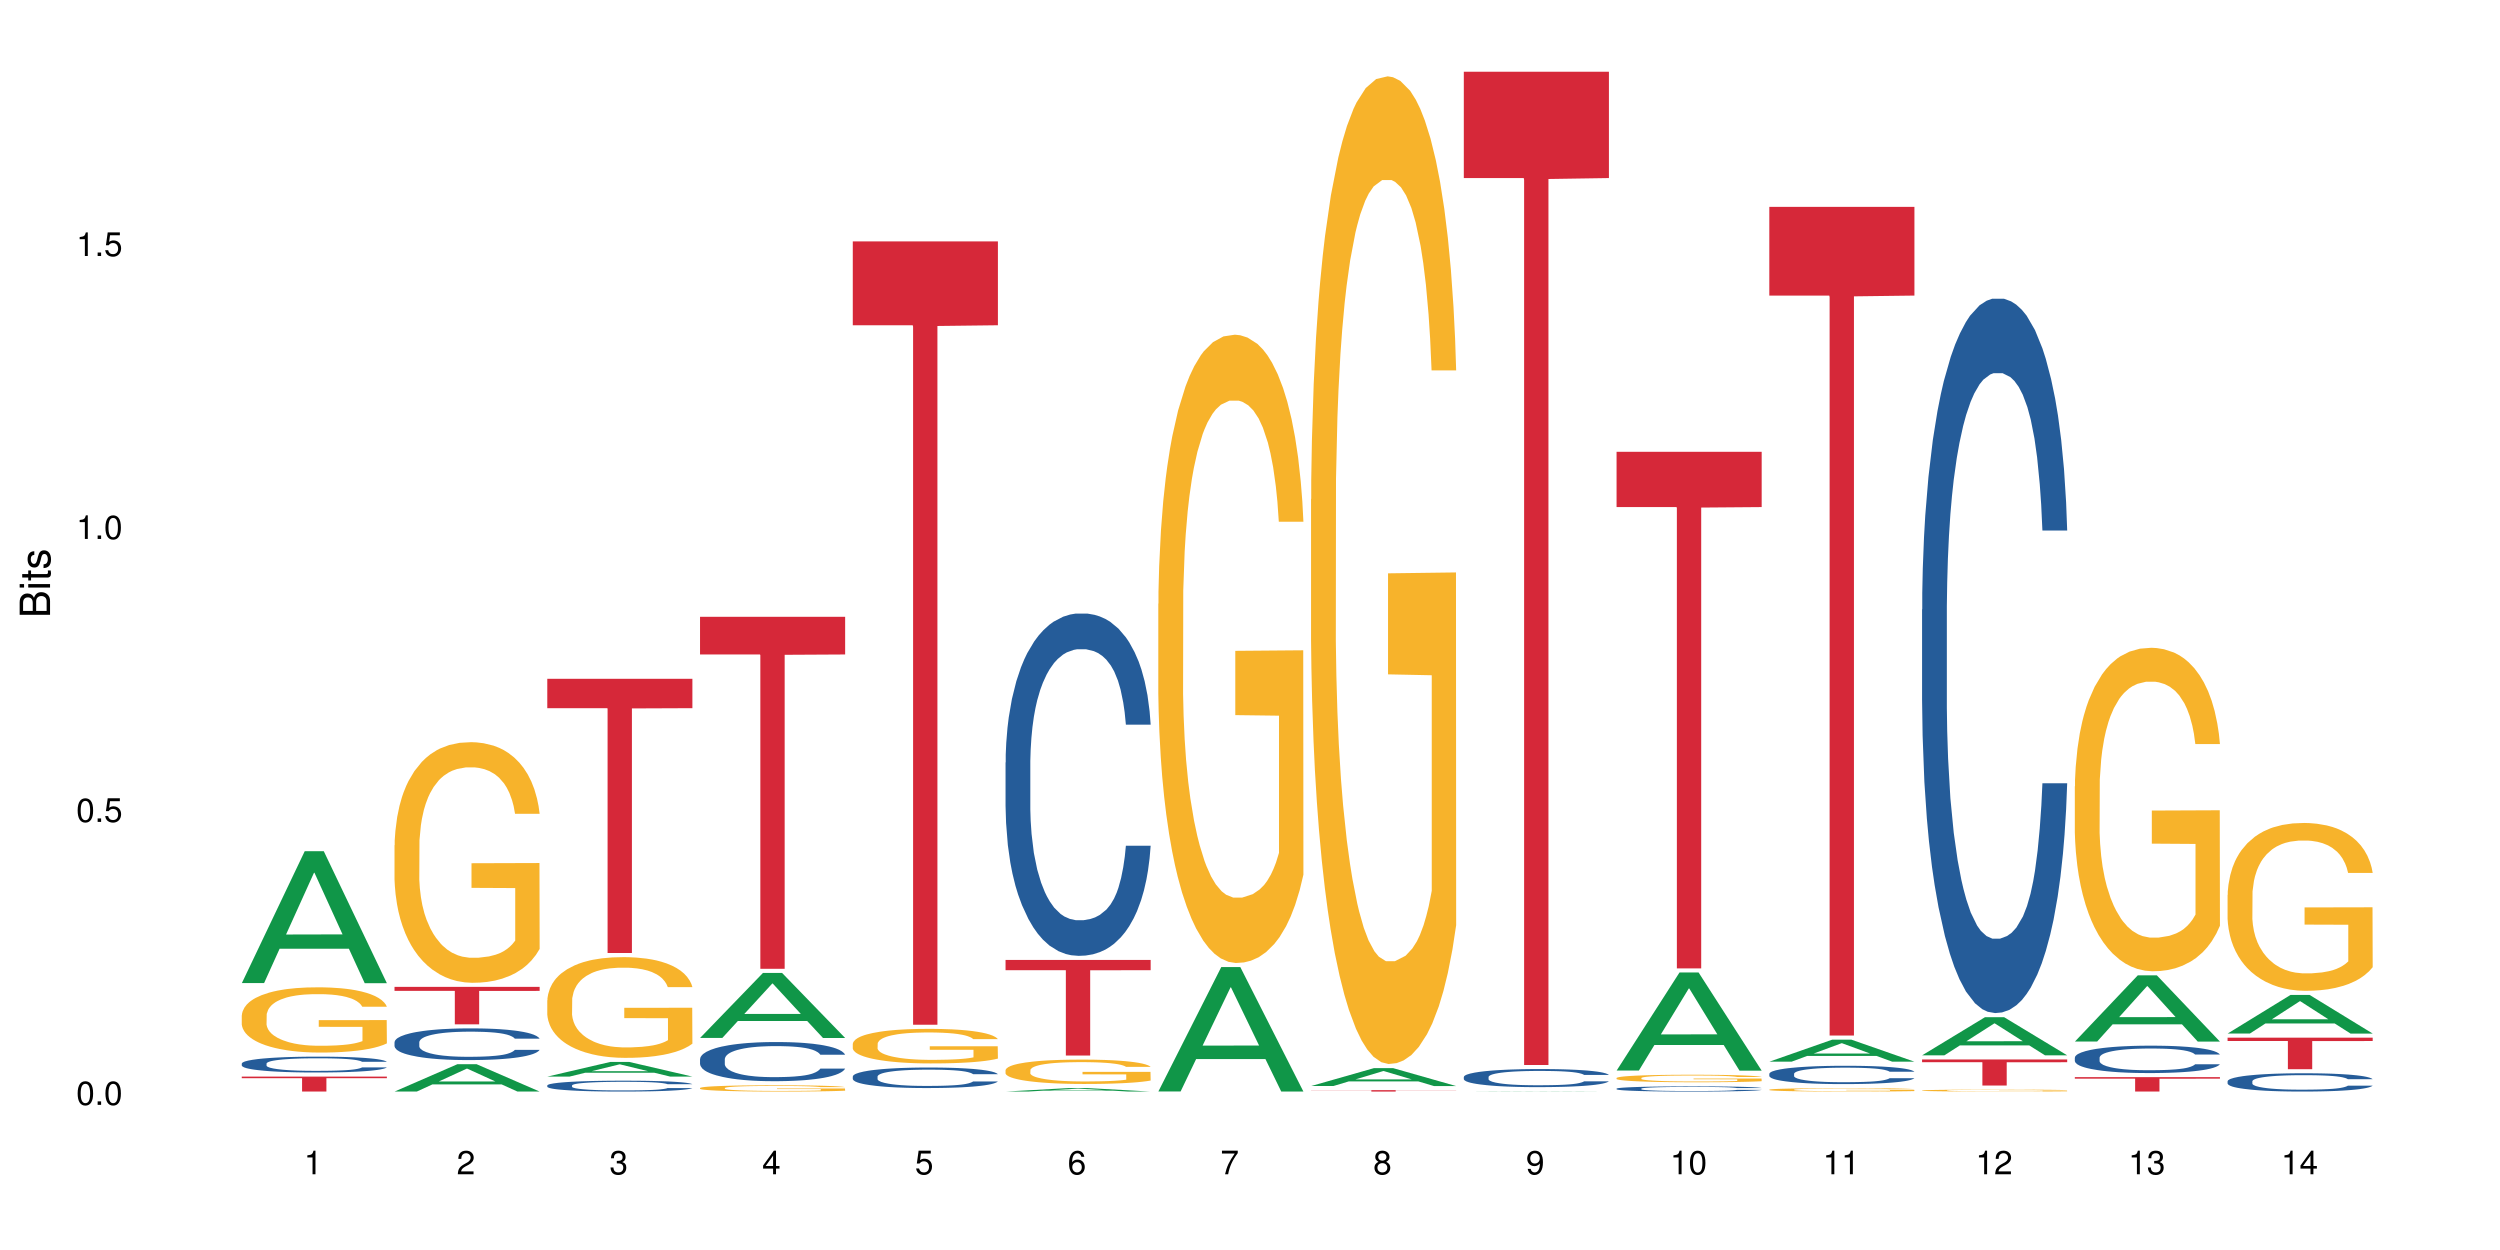 <?xml version="1.0" encoding="UTF-8"?>
<svg xmlns="http://www.w3.org/2000/svg" xmlns:xlink="http://www.w3.org/1999/xlink" width="720pt" height="360pt" viewBox="0 0 720 360" version="1.1">
<defs>
<g>
<symbol overflow="visible" id="glyph0-0">
<path style="stroke:none;" d=""/>
</symbol>
<symbol overflow="visible" id="glyph0-1">
<path style="stroke:none;" d="M 2.641 -6.797 C 2 -6.797 1.422 -6.531 1.078 -6.047 C 0.641 -5.453 0.406 -4.547 0.406 -3.297 C 0.406 -1 1.188 0.219 2.641 0.219 C 4.078 0.219 4.859 -1 4.859 -3.234 C 4.859 -4.562 4.656 -5.438 4.203 -6.047 C 3.844 -6.531 3.281 -6.797 2.641 -6.797 Z M 2.641 -6.047 C 3.547 -6.047 4 -5.125 4 -3.312 C 4 -1.375 3.562 -0.484 2.625 -0.484 C 1.734 -0.484 1.281 -1.422 1.281 -3.281 C 1.281 -5.141 1.734 -6.047 2.641 -6.047 Z M 2.641 -6.047 "/>
</symbol>
<symbol overflow="visible" id="glyph0-2">
<path style="stroke:none;" d="M 1.828 -1 L 0.828 -1 L 0.828 0 L 1.828 0 Z M 1.828 -1 "/>
</symbol>
<symbol overflow="visible" id="glyph0-3">
<path style="stroke:none;" d="M 4.562 -6.797 L 1.062 -6.797 L 0.547 -3.094 L 1.328 -3.094 C 1.719 -3.562 2.047 -3.734 2.578 -3.734 C 3.484 -3.734 4.062 -3.109 4.062 -2.094 C 4.062 -1.125 3.484 -0.531 2.578 -0.531 C 1.828 -0.531 1.375 -0.906 1.188 -1.672 L 0.328 -1.672 C 0.453 -1.109 0.547 -0.844 0.75 -0.594 C 1.125 -0.078 1.828 0.219 2.594 0.219 C 3.969 0.219 4.922 -0.781 4.922 -2.219 C 4.922 -3.562 4.031 -4.484 2.719 -4.484 C 2.25 -4.484 1.859 -4.359 1.469 -4.062 L 1.734 -5.969 L 4.562 -5.969 Z M 4.562 -6.797 "/>
</symbol>
<symbol overflow="visible" id="glyph0-4">
<path style="stroke:none;" d="M 2.484 -4.844 L 2.484 0 L 3.328 0 L 3.328 -6.797 L 2.766 -6.797 C 2.469 -5.75 2.281 -5.609 0.984 -5.453 L 0.984 -4.844 Z M 2.484 -4.844 "/>
</symbol>
<symbol overflow="visible" id="glyph0-5">
<path style="stroke:none;" d="M 4.859 -0.828 L 1.281 -0.828 C 1.359 -1.391 1.672 -1.75 2.5 -2.234 L 3.469 -2.75 C 4.406 -3.266 4.906 -3.969 4.906 -4.812 C 4.906 -5.375 4.672 -5.906 4.266 -6.266 C 3.859 -6.625 3.375 -6.797 2.719 -6.797 C 1.859 -6.797 1.219 -6.5 0.844 -5.922 C 0.609 -5.562 0.5 -5.125 0.484 -4.438 L 1.328 -4.438 C 1.359 -4.906 1.406 -5.188 1.531 -5.406 C 1.75 -5.812 2.188 -6.062 2.703 -6.062 C 3.469 -6.062 4.031 -5.516 4.031 -4.781 C 4.031 -4.25 3.719 -3.797 3.125 -3.438 L 2.234 -2.938 C 0.812 -2.141 0.406 -1.5 0.328 0 L 4.859 0 Z M 4.859 -0.828 "/>
</symbol>
<symbol overflow="visible" id="glyph0-6">
<path style="stroke:none;" d="M 2.125 -3.125 L 2.578 -3.125 C 3.516 -3.125 3.984 -2.703 3.984 -1.891 C 3.984 -1.031 3.469 -0.531 2.578 -0.531 C 1.656 -0.531 1.203 -0.984 1.156 -1.969 L 0.312 -1.969 C 0.344 -1.422 0.438 -1.078 0.609 -0.766 C 0.953 -0.109 1.625 0.219 2.547 0.219 C 3.953 0.219 4.859 -0.609 4.859 -1.906 C 4.859 -2.766 4.516 -3.25 3.703 -3.516 C 4.344 -3.766 4.656 -4.25 4.656 -4.938 C 4.656 -6.109 3.875 -6.797 2.578 -6.797 C 1.203 -6.797 0.484 -6.047 0.453 -4.609 L 1.297 -4.609 C 1.312 -5.016 1.344 -5.25 1.453 -5.453 C 1.641 -5.828 2.062 -6.062 2.594 -6.062 C 3.344 -6.062 3.797 -5.625 3.797 -4.906 C 3.797 -4.422 3.609 -4.141 3.25 -3.984 C 3.016 -3.891 2.719 -3.844 2.125 -3.844 Z M 2.125 -3.125 "/>
</symbol>
<symbol overflow="visible" id="glyph0-7">
<path style="stroke:none;" d="M 3.141 -1.625 L 3.141 0 L 3.984 0 L 3.984 -1.625 L 4.984 -1.625 L 4.984 -2.391 L 3.984 -2.391 L 3.984 -6.797 L 3.359 -6.797 L 0.266 -2.516 L 0.266 -1.625 Z M 3.141 -2.391 L 1 -2.391 L 3.141 -5.359 Z M 3.141 -2.391 "/>
</symbol>
<symbol overflow="visible" id="glyph0-8">
<path style="stroke:none;" d="M 4.781 -5.031 C 4.609 -6.141 3.891 -6.797 2.844 -6.797 C 2.094 -6.797 1.422 -6.438 1.031 -5.828 C 0.609 -5.172 0.406 -4.344 0.406 -3.094 C 0.406 -1.953 0.578 -1.234 0.984 -0.625 C 1.359 -0.078 1.953 0.219 2.703 0.219 C 3.984 0.219 4.922 -0.734 4.922 -2.078 C 4.922 -3.344 4.062 -4.234 2.844 -4.234 C 2.172 -4.234 1.641 -3.969 1.281 -3.469 C 1.281 -5.125 1.828 -6.047 2.797 -6.047 C 3.391 -6.047 3.797 -5.672 3.938 -5.031 Z M 2.734 -3.484 C 3.547 -3.484 4.062 -2.922 4.062 -2 C 4.062 -1.156 3.484 -0.531 2.703 -0.531 C 1.922 -0.531 1.328 -1.188 1.328 -2.047 C 1.328 -2.891 1.906 -3.484 2.734 -3.484 Z M 2.734 -3.484 "/>
</symbol>
<symbol overflow="visible" id="glyph0-9">
<path style="stroke:none;" d="M 4.984 -6.797 L 0.438 -6.797 L 0.438 -5.969 L 4.109 -5.969 C 2.5 -3.656 1.828 -2.234 1.328 0 L 2.219 0 C 2.594 -2.172 3.453 -4.047 4.984 -6.094 Z M 4.984 -6.797 "/>
</symbol>
<symbol overflow="visible" id="glyph0-10">
<path style="stroke:none;" d="M 3.75 -3.578 C 4.453 -4 4.688 -4.344 4.688 -4.984 C 4.688 -6.047 3.844 -6.797 2.641 -6.797 C 1.438 -6.797 0.594 -6.047 0.594 -4.984 C 0.594 -4.359 0.828 -4.016 1.516 -3.578 C 0.734 -3.203 0.359 -2.641 0.359 -1.891 C 0.359 -0.641 1.297 0.219 2.641 0.219 C 3.984 0.219 4.922 -0.641 4.922 -1.875 C 4.922 -2.641 4.531 -3.203 3.75 -3.578 Z M 2.641 -6.047 C 3.359 -6.047 3.812 -5.625 3.812 -4.969 C 3.812 -4.344 3.344 -3.922 2.641 -3.922 C 1.922 -3.922 1.453 -4.344 1.453 -4.984 C 1.453 -5.625 1.922 -6.047 2.641 -6.047 Z M 2.641 -3.203 C 3.484 -3.203 4.062 -2.672 4.062 -1.875 C 4.062 -1.062 3.484 -0.531 2.625 -0.531 C 1.797 -0.531 1.219 -1.078 1.219 -1.875 C 1.219 -2.672 1.797 -3.203 2.641 -3.203 Z M 2.641 -3.203 "/>
</symbol>
<symbol overflow="visible" id="glyph0-11">
<path style="stroke:none;" d="M 0.516 -1.547 C 0.672 -0.438 1.406 0.219 2.438 0.219 C 3.188 0.219 3.859 -0.141 4.266 -0.75 C 4.688 -1.406 4.891 -2.25 4.891 -3.484 C 4.891 -4.625 4.703 -5.359 4.312 -5.953 C 3.938 -6.5 3.344 -6.797 2.594 -6.797 C 1.297 -6.797 0.359 -5.844 0.359 -4.516 C 0.359 -3.25 1.234 -2.344 2.453 -2.344 C 3.094 -2.344 3.562 -2.578 4.016 -3.109 C 4 -1.453 3.469 -0.531 2.5 -0.531 C 1.906 -0.531 1.484 -0.906 1.359 -1.547 Z M 2.578 -6.062 C 3.375 -6.062 3.969 -5.406 3.969 -4.531 C 3.969 -3.688 3.375 -3.094 2.547 -3.094 C 1.734 -3.094 1.234 -3.672 1.234 -4.578 C 1.234 -5.438 1.797 -6.062 2.578 -6.062 Z M 2.578 -6.062 "/>
</symbol>
<symbol overflow="visible" id="glyph1-0">
<path style="stroke:none;" d=""/>
</symbol>
<symbol overflow="visible" id="glyph1-1">
<path style="stroke:none;" d="M 0 -0.953 L 0 -4.891 C 0 -5.719 -0.234 -6.344 -0.734 -6.797 C -1.188 -7.234 -1.812 -7.469 -2.5 -7.469 C -3.547 -7.469 -4.188 -7 -4.625 -5.875 C -4.984 -6.672 -5.641 -7.094 -6.531 -7.094 C -7.156 -7.094 -7.734 -6.859 -8.141 -6.391 C -8.562 -5.938 -8.75 -5.344 -8.75 -4.5 L -8.75 -0.953 Z M -4.984 -2.062 L -7.766 -2.062 L -7.766 -4.219 C -7.766 -4.844 -7.688 -5.203 -7.453 -5.5 C -7.219 -5.812 -6.859 -5.969 -6.375 -5.969 C -5.906 -5.969 -5.531 -5.812 -5.297 -5.5 C -5.062 -5.203 -4.984 -4.844 -4.984 -4.219 Z M -0.984 -2.062 L -4 -2.062 L -4 -4.781 C -4 -5.328 -3.859 -5.688 -3.578 -5.953 C -3.297 -6.219 -2.922 -6.359 -2.484 -6.359 C -2.062 -6.359 -1.688 -6.219 -1.406 -5.953 C -1.109 -5.688 -0.984 -5.328 -0.984 -4.781 Z M -0.984 -2.062 "/>
</symbol>
<symbol overflow="visible" id="glyph1-2">
<path style="stroke:none;" d="M -6.281 -1.797 L -6.281 -0.797 L 0 -0.797 L 0 -1.797 Z M -8.75 -1.797 L -8.75 -0.797 L -7.484 -0.797 L -7.484 -1.797 Z M -8.75 -1.797 "/>
</symbol>
<symbol overflow="visible" id="glyph1-3">
<path style="stroke:none;" d="M -6.281 -3.047 L -6.281 -2.016 L -8.016 -2.016 L -8.016 -1.016 L -6.281 -1.016 L -6.281 -0.172 L -5.469 -0.172 L -5.469 -1.016 L -0.719 -1.016 C -0.078 -1.016 0.281 -1.453 0.281 -2.234 C 0.281 -2.469 0.25 -2.719 0.188 -3.047 L -0.641 -3.047 C -0.609 -2.922 -0.594 -2.766 -0.594 -2.562 C -0.594 -2.141 -0.719 -2.016 -1.156 -2.016 L -5.469 -2.016 L -5.469 -3.047 Z M -6.281 -3.047 "/>
</symbol>
<symbol overflow="visible" id="glyph1-4">
<path style="stroke:none;" d="M -4.531 -5.25 C -5.766 -5.25 -6.469 -4.422 -6.469 -2.969 C -6.469 -1.516 -5.719 -0.562 -4.547 -0.562 C -3.562 -0.562 -3.094 -1.062 -2.734 -2.562 L -2.516 -3.484 C -2.344 -4.188 -2.094 -4.469 -1.625 -4.469 C -1.047 -4.469 -0.641 -3.875 -0.641 -3 C -0.641 -2.453 -0.797 -2 -1.062 -1.75 C -1.25 -1.594 -1.422 -1.531 -1.875 -1.469 L -1.875 -0.406 C -0.422 -0.453 0.281 -1.266 0.281 -2.922 C 0.281 -4.5 -0.5 -5.516 -1.719 -5.516 C -2.656 -5.516 -3.172 -4.984 -3.469 -3.734 L -3.703 -2.766 C -3.891 -1.953 -4.156 -1.609 -4.594 -1.609 C -5.172 -1.609 -5.547 -2.125 -5.547 -2.938 C -5.547 -3.75 -5.203 -4.172 -4.531 -4.203 Z M -4.531 -5.25 "/>
</symbol>
</g>
</defs>
<g id="surface129622">
<rect x="0" y="0" width="720" height="360" style="fill:rgb(100%,100%,100%);fill-opacity:1;stroke:none;"/>
<path style=" stroke:none;fill-rule:nonzero;fill:rgb(6.275%,58.824%,28.235%);fill-opacity:1;" d="M 69.629 283.129 L 69.676 283.094 L 87.758 245.152 L 93.25 245.152 L 111.422 283.168 L 105.039 283.168 L 100.484 273.242 L 80.523 273.242 L 76.059 283.129 L 69.629 283.129 L 82.445 269.141 L 98.652 269.102 L 90.57 251.363 L 90.48 251.328 L 90.391 251.434 L 82.398 269.102 L 82.445 269.141 Z M 69.629 283.129 "/>
<path style=" stroke:none;fill-rule:nonzero;fill:rgb(14.51%,36.078%,60%);fill-opacity:1;" d="M 69.629 306.301 L 69.68 306.297 L 69.68 306.199 L 69.832 306.039 L 70.191 305.84 L 70.547 305.699 L 71.465 305.453 L 72.738 305.219 L 74.062 305.035 L 75.031 304.926 L 75.898 304.844 L 77.887 304.688 L 79.16 304.609 L 80.535 304.539 L 82.219 304.465 L 83.441 304.426 L 86.195 304.359 L 88.234 304.328 L 89.812 304.316 L 93.227 304.316 L 95.266 304.332 L 96.746 304.355 L 98.375 304.387 L 99.75 304.426 L 102.148 304.516 L 104.289 304.633 L 105.258 304.699 L 106.785 304.828 L 107.957 304.953 L 108.773 305.062 L 109.691 305.219 L 110.504 305.406 L 111.117 305.617 L 111.422 305.797 L 104.289 305.797 L 103.93 305.629 L 103.523 305.5 L 102.758 305.328 L 101.992 305.211 L 100.922 305.09 L 99.957 305.008 L 98.629 304.93 L 97.457 304.879 L 96.234 304.844 L 95.062 304.816 L 92.82 304.793 L 90.219 304.793 L 89.254 304.801 L 87.266 304.832 L 86.195 304.863 L 84.664 304.922 L 83.594 304.977 L 82.32 305.059 L 81.453 305.129 L 80.383 305.238 L 79.617 305.336 L 78.754 305.473 L 78.242 305.574 L 77.785 305.691 L 77.375 305.832 L 77.07 305.977 L 76.867 306.129 L 76.766 306.281 L 76.766 306.926 L 76.867 307.078 L 77.121 307.254 L 77.785 307.508 L 78.754 307.727 L 79.875 307.902 L 80.945 308.027 L 81.555 308.086 L 82.371 308.152 L 83.645 308.238 L 85.48 308.32 L 86.551 308.352 L 88.184 308.387 L 89.863 308.402 L 92.105 308.402 L 94.094 308.387 L 95.418 308.367 L 96.797 308.332 L 98.68 308.262 L 99.852 308.195 L 100.871 308.117 L 101.637 308.035 L 102.148 307.969 L 102.91 307.84 L 103.523 307.699 L 103.98 307.551 L 104.289 307.41 L 111.422 307.41 L 111.117 307.578 L 110.66 307.742 L 110.199 307.859 L 109.484 308.008 L 108.672 308.137 L 107.5 308.281 L 106.531 308.379 L 105.258 308.484 L 104.082 308.562 L 102.809 308.633 L 100.922 308.715 L 99.699 308.758 L 98.375 308.797 L 96.797 308.828 L 94.809 308.859 L 92.668 308.875 L 90.68 308.879 L 88.539 308.871 L 86.957 308.855 L 84.867 308.816 L 82.27 308.742 L 80.383 308.66 L 78.906 308.582 L 77.633 308.5 L 76.203 308.387 L 74.371 308.203 L 73.25 308.062 L 72.484 307.945 L 71.617 307.781 L 71.004 307.637 L 70.293 307.402 L 69.781 307.105 L 69.629 306.879 Z M 69.629 306.301 "/>
<path style=" stroke:none;fill-rule:nonzero;fill:rgb(96.863%,70.196%,16.863%);fill-opacity:1;" d="M 69.629 292.395 L 69.68 292.379 L 69.68 292.035 L 69.883 291.262 L 70.395 290.199 L 71.055 289.324 L 71.77 288.637 L 72.23 288.277 L 72.992 287.762 L 73.656 287.383 L 75.336 286.609 L 77.477 285.891 L 78.652 285.582 L 79.977 285.289 L 81.863 284.965 L 82.727 284.844 L 85.379 284.57 L 88.387 284.398 L 91.699 284.348 L 93.227 284.363 L 95.316 284.43 L 98.172 284.621 L 99.801 284.793 L 101.078 284.965 L 102.402 285.188 L 104.031 285.531 L 105.562 285.941 L 106.785 286.355 L 108.008 286.867 L 109.027 287.418 L 109.895 288.02 L 110.66 288.738 L 111.117 289.34 L 111.422 289.941 L 104.34 289.941 L 103.93 289.34 L 103.473 288.875 L 102.707 288.309 L 101.941 287.898 L 101.18 287.57 L 99.75 287.125 L 98.527 286.852 L 97 286.609 L 95.52 286.457 L 93.84 286.355 L 92.82 286.32 L 90.117 286.32 L 87.672 286.438 L 86.246 286.578 L 85.227 286.715 L 83.797 286.973 L 82.934 287.176 L 82.422 287.316 L 80.895 287.848 L 79.875 288.328 L 79.312 288.652 L 78.602 289.168 L 78.09 289.633 L 77.531 290.316 L 77.223 290.832 L 76.816 292 L 76.766 295.09 L 76.918 295.742 L 77.223 296.445 L 77.633 297.062 L 78.242 297.715 L 78.855 298.211 L 79.926 298.883 L 80.844 299.328 L 81.555 299.617 L 82.934 300.082 L 83.492 300.238 L 84.816 300.547 L 86.195 300.785 L 87.875 300.992 L 89.148 301.094 L 91.188 301.18 L 93.789 301.18 L 96.848 301.078 L 98.781 300.941 L 100.109 300.805 L 100.977 300.684 L 102.047 300.496 L 102.809 300.324 L 103.523 300.133 L 104.391 299.844 L 104.391 295.742 L 91.801 295.723 L 91.801 293.801 L 111.371 293.785 L 111.422 300.496 L 110.352 300.957 L 109.027 301.402 L 107.754 301.746 L 106.43 302.039 L 104.543 302.363 L 103.012 302.57 L 100.668 302.812 L 98.527 302.965 L 96.285 303.07 L 94.297 303.121 L 91.953 303.137 L 89.863 303.102 L 87.621 303 L 85.836 302.863 L 84.207 302.691 L 82.574 302.469 L 80.535 302.105 L 79.211 301.816 L 77.836 301.457 L 76.461 301.027 L 75.234 300.562 L 74.422 300.203 L 73.605 299.789 L 72.738 299.277 L 71.922 298.691 L 71.312 298.16 L 70.75 297.559 L 70.344 296.992 L 69.934 296.223 L 69.73 295.602 L 69.629 295.07 Z M 69.629 292.395 "/>
<path style=" stroke:none;fill-rule:nonzero;fill:rgb(83.922%,15.686%,22.353%);fill-opacity:1;" d="M 69.629 310.059 L 111.422 310.059 L 111.422 310.52 L 94.004 310.523 L 94.004 314.371 L 86.996 314.371 L 86.996 310.527 L 86.895 310.52 L 69.629 310.52 Z M 69.629 310.059 "/>
<path style=" stroke:none;fill-rule:nonzero;fill:rgb(6.275%,58.824%,28.235%);fill-opacity:1;" d="M 113.621 314.363 L 113.668 314.355 L 131.75 306.48 L 137.242 306.48 L 155.418 314.371 L 149.031 314.371 L 144.477 312.312 L 124.52 312.312 L 120.051 314.363 L 113.621 314.363 L 126.438 311.461 L 142.645 311.453 L 134.562 307.77 L 134.477 307.766 L 134.387 307.785 L 126.395 311.453 L 126.438 311.461 Z M 113.621 314.363 "/>
<path style=" stroke:none;fill-rule:nonzero;fill:rgb(14.51%,36.078%,60%);fill-opacity:1;" d="M 113.621 300.148 L 113.672 300.141 L 113.672 299.941 L 113.828 299.621 L 114.184 299.223 L 114.539 298.945 L 115.457 298.453 L 116.73 297.98 L 118.059 297.613 L 119.023 297.395 L 119.891 297.23 L 121.879 296.922 L 123.152 296.762 L 124.531 296.621 L 126.211 296.477 L 127.434 296.395 L 130.188 296.262 L 132.227 296.203 L 133.805 296.18 L 137.223 296.18 L 139.258 296.211 L 140.738 296.254 L 142.367 296.32 L 143.746 296.395 L 146.141 296.578 L 148.281 296.812 L 149.25 296.945 L 150.777 297.203 L 151.949 297.453 L 152.766 297.672 L 153.684 297.98 L 154.5 298.355 L 155.109 298.781 L 155.418 299.141 L 148.281 299.141 L 147.926 298.805 L 147.516 298.547 L 146.75 298.203 L 145.988 297.961 L 144.918 297.723 L 143.949 297.562 L 142.625 297.402 L 141.453 297.305 L 140.227 297.23 L 139.055 297.18 L 136.812 297.129 L 134.215 297.129 L 133.246 297.145 L 131.258 297.211 L 130.188 297.27 L 128.66 297.387 L 127.59 297.496 L 126.312 297.664 L 125.449 297.805 L 124.379 298.02 L 123.613 298.215 L 122.746 298.488 L 122.234 298.695 L 121.777 298.93 L 121.371 299.207 L 121.062 299.496 L 120.859 299.805 L 120.758 300.105 L 120.758 301.398 L 120.859 301.699 L 121.113 302.051 L 121.777 302.559 L 122.746 303 L 123.867 303.352 L 124.938 303.602 L 125.551 303.719 L 126.363 303.852 L 127.641 304.02 L 129.473 304.184 L 130.543 304.25 L 132.176 304.32 L 133.855 304.352 L 136.098 304.352 L 138.086 304.32 L 139.414 304.277 L 140.789 304.211 L 142.676 304.066 L 143.848 303.934 L 144.867 303.777 L 145.629 303.617 L 146.141 303.484 L 146.906 303.227 L 147.516 302.941 L 147.977 302.648 L 148.281 302.367 L 155.418 302.367 L 155.109 302.699 L 154.652 303.027 L 154.191 303.266 L 153.48 303.559 L 152.664 303.816 L 151.492 304.109 L 150.523 304.301 L 149.25 304.512 L 148.078 304.668 L 146.805 304.812 L 144.918 304.977 L 143.695 305.062 L 142.367 305.137 L 140.789 305.203 L 138.801 305.262 L 136.66 305.293 L 134.672 305.305 L 132.531 305.285 L 130.953 305.254 L 128.863 305.176 L 126.262 305.027 L 124.379 304.867 L 122.898 304.711 L 121.625 304.543 L 120.199 304.32 L 118.363 303.953 L 117.242 303.668 L 116.477 303.434 L 115.609 303.109 L 115 302.816 L 114.285 302.352 L 113.777 301.758 L 113.621 301.301 Z M 113.621 300.148 "/>
<path style=" stroke:none;fill-rule:nonzero;fill:rgb(96.863%,70.196%,16.863%);fill-opacity:1;" d="M 113.621 243.426 L 113.672 243.363 L 113.672 242.098 L 113.879 239.25 L 114.387 235.324 L 115.051 232.098 L 115.762 229.566 L 116.223 228.234 L 116.988 226.336 L 117.648 224.945 L 119.332 222.098 L 121.473 219.438 L 122.645 218.301 L 123.969 217.223 L 125.855 216.02 L 126.723 215.578 L 129.371 214.566 L 132.379 213.934 L 135.691 213.742 L 137.223 213.805 L 139.312 214.059 L 142.164 214.754 L 143.797 215.387 L 145.07 216.02 L 146.395 216.844 L 148.027 218.109 L 149.555 219.629 L 150.777 221.148 L 152 223.047 L 153.02 225.07 L 153.887 227.285 L 154.652 229.945 L 155.109 232.16 L 155.418 234.375 L 148.332 234.375 L 147.926 232.16 L 147.465 230.449 L 146.699 228.363 L 145.938 226.844 L 145.172 225.641 L 143.746 223.996 L 142.523 222.984 L 140.992 222.098 L 139.516 221.527 L 137.832 221.148 L 136.812 221.02 L 134.113 221.02 L 131.664 221.465 L 130.238 221.969 L 129.219 222.477 L 127.793 223.426 L 126.926 224.184 L 126.414 224.691 L 124.887 226.652 L 123.867 228.426 L 123.305 229.629 L 122.594 231.527 L 122.082 233.234 L 121.523 235.766 L 121.219 237.664 L 120.809 241.969 L 120.758 253.363 L 120.91 255.766 L 121.219 258.363 L 121.625 260.641 L 122.234 263.047 L 122.848 264.879 L 123.918 267.348 L 124.836 268.996 L 125.551 270.07 L 126.926 271.781 L 127.484 272.348 L 128.812 273.488 L 130.188 274.375 L 131.871 275.133 L 133.145 275.512 L 135.184 275.828 L 137.781 275.828 L 140.84 275.449 L 142.777 274.945 L 144.102 274.438 L 144.969 273.996 L 146.039 273.297 L 146.805 272.664 L 147.516 271.969 L 148.383 270.895 L 148.383 255.766 L 135.793 255.703 L 135.793 248.613 L 155.367 248.551 L 155.418 273.297 L 154.348 275.008 L 153.02 276.652 L 151.746 277.918 L 150.422 278.996 L 148.535 280.195 L 147.008 280.957 L 144.664 281.844 L 142.523 282.414 L 140.277 282.793 L 138.293 282.98 L 135.945 283.047 L 133.855 282.918 L 131.613 282.539 L 129.832 282.031 L 128.199 281.398 L 126.57 280.578 L 124.531 279.246 L 123.203 278.172 L 121.828 276.844 L 120.453 275.262 L 119.23 273.551 L 118.414 272.223 L 117.598 270.703 L 116.73 268.805 L 115.918 266.652 L 115.305 264.691 L 114.742 262.477 L 114.336 260.387 L 113.93 257.539 L 113.727 255.262 L 113.621 253.297 Z M 113.621 243.426 "/>
<path style=" stroke:none;fill-rule:nonzero;fill:rgb(83.922%,15.686%,22.353%);fill-opacity:1;" d="M 113.621 284.227 L 155.418 284.227 L 155.418 285.379 L 138 285.387 L 138 295 L 130.988 295 L 130.988 285.398 L 130.887 285.379 L 113.621 285.379 Z M 113.621 284.227 "/>
<path style=" stroke:none;fill-rule:nonzero;fill:rgb(6.275%,58.824%,28.235%);fill-opacity:1;" d="M 157.617 310.055 L 157.66 310.051 L 175.746 305.844 L 181.238 305.844 L 199.41 310.059 L 193.023 310.059 L 188.469 308.957 L 168.512 308.957 L 164.047 310.055 L 157.617 310.055 L 170.43 308.504 L 186.641 308.5 L 178.559 306.535 L 178.469 306.531 L 178.379 306.543 L 170.387 308.5 L 170.43 308.504 Z M 157.617 310.055 "/>
<path style=" stroke:none;fill-rule:nonzero;fill:rgb(14.51%,36.078%,60%);fill-opacity:1;" d="M 157.617 312.602 L 157.668 312.598 L 157.668 312.527 L 157.82 312.422 L 158.176 312.281 L 158.535 312.188 L 159.449 312.02 L 160.727 311.855 L 162.051 311.73 L 163.02 311.656 L 163.887 311.598 L 165.871 311.492 L 167.148 311.438 L 168.523 311.391 L 170.207 311.34 L 171.43 311.312 L 174.18 311.266 L 176.219 311.246 L 177.801 311.238 L 181.215 311.238 L 183.254 311.25 L 184.73 311.262 L 186.363 311.285 L 187.738 311.312 L 190.133 311.375 L 192.273 311.453 L 193.242 311.5 L 194.773 311.59 L 195.945 311.676 L 196.758 311.75 L 197.676 311.855 L 198.492 311.984 L 199.105 312.129 L 199.41 312.254 L 192.273 312.254 L 191.918 312.141 L 191.512 312.051 L 190.746 311.934 L 189.98 311.852 L 188.91 311.766 L 187.941 311.711 L 186.617 311.656 L 185.445 311.625 L 184.223 311.598 L 183.051 311.582 L 180.805 311.562 L 178.207 311.562 L 177.238 311.57 L 175.25 311.594 L 174.18 311.613 L 172.652 311.652 L 171.582 311.691 L 170.309 311.746 L 169.441 311.797 L 168.371 311.871 L 167.605 311.938 L 166.738 312.031 L 166.23 312.102 L 165.77 312.184 L 165.363 312.277 L 165.059 312.379 L 164.855 312.484 L 164.75 312.586 L 164.75 313.031 L 164.855 313.133 L 165.109 313.254 L 165.77 313.43 L 166.738 313.582 L 167.859 313.699 L 168.93 313.785 L 169.543 313.828 L 170.359 313.871 L 171.633 313.93 L 173.469 313.988 L 174.539 314.008 L 176.168 314.031 L 177.852 314.043 L 180.094 314.043 L 182.082 314.031 L 183.406 314.02 L 184.781 313.996 L 186.668 313.945 L 187.84 313.902 L 188.859 313.848 L 189.625 313.793 L 190.133 313.746 L 190.898 313.656 L 191.512 313.559 L 191.969 313.461 L 192.273 313.363 L 199.41 313.363 L 199.105 313.477 L 198.645 313.59 L 198.188 313.672 L 197.473 313.773 L 196.656 313.859 L 195.484 313.961 L 194.516 314.027 L 193.242 314.098 L 192.07 314.152 L 190.797 314.203 L 188.91 314.258 L 187.688 314.289 L 186.363 314.312 L 184.781 314.336 L 182.793 314.355 L 180.652 314.367 L 178.664 314.371 L 176.523 314.363 L 174.945 314.352 L 172.855 314.328 L 170.258 314.277 L 168.371 314.223 L 166.891 314.168 L 165.617 314.109 L 164.191 314.031 L 162.355 313.906 L 161.234 313.809 L 160.469 313.73 L 159.605 313.617 L 158.992 313.516 L 158.277 313.355 L 157.77 313.152 L 157.617 312.996 Z M 157.617 312.602 "/>
<path style=" stroke:none;fill-rule:nonzero;fill:rgb(96.863%,70.196%,16.863%);fill-opacity:1;" d="M 157.617 288.078 L 157.668 288.055 L 157.668 287.523 L 157.871 286.332 L 158.379 284.688 L 159.043 283.336 L 159.758 282.277 L 160.215 281.723 L 160.98 280.926 L 161.641 280.344 L 163.324 279.152 L 165.465 278.039 L 166.637 277.562 L 167.961 277.109 L 169.848 276.605 L 170.715 276.422 L 173.363 275.996 L 176.371 275.734 L 179.684 275.652 L 181.215 275.68 L 183.305 275.785 L 186.156 276.078 L 187.789 276.344 L 189.062 276.605 L 190.387 276.953 L 192.02 277.48 L 193.547 278.117 L 194.773 278.754 L 195.996 279.547 L 197.016 280.395 L 197.879 281.324 L 198.645 282.438 L 199.105 283.363 L 199.41 284.289 L 192.324 284.289 L 191.918 283.363 L 191.457 282.648 L 190.695 281.773 L 189.93 281.137 L 189.164 280.633 L 187.738 279.945 L 186.516 279.523 L 184.984 279.152 L 183.508 278.914 L 181.824 278.754 L 180.805 278.699 L 178.105 278.699 L 175.66 278.887 L 174.23 279.098 L 173.211 279.309 L 171.785 279.707 L 170.918 280.023 L 170.41 280.238 L 168.879 281.059 L 167.859 281.801 L 167.301 282.305 L 166.586 283.098 L 166.078 283.812 L 165.516 284.875 L 165.211 285.668 L 164.801 287.469 L 164.75 292.238 L 164.906 293.246 L 165.211 294.332 L 165.617 295.285 L 166.23 296.293 L 166.84 297.062 L 167.91 298.094 L 168.828 298.785 L 169.543 299.234 L 170.918 299.949 L 171.48 300.188 L 172.805 300.664 L 174.18 301.035 L 175.863 301.355 L 177.137 301.512 L 179.176 301.645 L 181.773 301.645 L 184.832 301.488 L 186.77 301.273 L 188.094 301.062 L 188.961 300.879 L 190.031 300.586 L 190.797 300.32 L 191.512 300.027 L 192.375 299.578 L 192.375 293.246 L 179.789 293.219 L 179.789 290.254 L 199.359 290.227 L 199.41 300.586 L 198.34 301.301 L 197.016 301.988 L 195.738 302.52 L 194.414 302.969 L 192.527 303.473 L 191 303.793 L 188.656 304.164 L 186.516 304.402 L 184.273 304.559 L 182.285 304.641 L 179.941 304.664 L 177.852 304.613 L 175.609 304.453 L 173.824 304.242 L 172.191 303.977 L 170.562 303.633 L 168.523 303.078 L 167.199 302.625 L 165.82 302.07 L 164.445 301.406 L 163.223 300.691 L 162.406 300.137 L 161.59 299.5 L 160.727 298.703 L 159.91 297.805 L 159.297 296.98 L 158.738 296.055 L 158.328 295.18 L 157.922 293.988 L 157.719 293.035 L 157.617 292.215 Z M 157.617 288.078 "/>
<path style=" stroke:none;fill-rule:nonzero;fill:rgb(83.922%,15.686%,22.353%);fill-opacity:1;" d="M 157.617 195.5 L 199.41 195.5 L 199.41 203.953 L 181.992 204.027 L 181.992 274.473 L 174.984 274.473 L 174.984 204.102 L 174.883 203.953 L 157.617 203.953 Z M 157.617 195.5 "/>
<path style=" stroke:none;fill-rule:nonzero;fill:rgb(6.275%,58.824%,28.235%);fill-opacity:1;" d="M 201.609 298.918 L 201.652 298.902 L 219.738 280.199 L 225.23 280.199 L 243.402 298.938 L 237.02 298.938 L 232.465 294.047 L 212.504 294.047 L 208.039 298.918 L 201.609 298.918 L 214.426 292.023 L 230.633 292.004 L 222.551 283.262 L 222.461 283.242 L 222.371 283.297 L 214.379 292.004 L 214.426 292.023 Z M 201.609 298.918 "/>
<path style=" stroke:none;fill-rule:nonzero;fill:rgb(14.51%,36.078%,60%);fill-opacity:1;" d="M 201.609 305.02 L 201.66 305.008 L 201.66 304.762 L 201.812 304.371 L 202.172 303.875 L 202.527 303.535 L 203.445 302.926 L 204.719 302.34 L 206.043 301.887 L 207.012 301.621 L 207.879 301.414 L 209.867 301.031 L 211.141 300.836 L 212.516 300.66 L 214.199 300.488 L 215.422 300.383 L 218.176 300.219 L 220.211 300.148 L 221.793 300.117 L 225.207 300.117 L 227.246 300.156 L 228.723 300.207 L 230.355 300.289 L 231.73 300.383 L 234.129 300.609 L 236.27 300.898 L 237.234 301.062 L 238.766 301.383 L 239.938 301.691 L 240.754 301.961 L 241.672 302.34 L 242.484 302.805 L 243.098 303.328 L 243.402 303.773 L 236.27 303.773 L 235.91 303.359 L 235.504 303.039 L 234.738 302.617 L 233.973 302.32 L 232.902 302.02 L 231.934 301.824 L 230.609 301.629 L 229.438 301.508 L 228.215 301.414 L 227.043 301.352 L 224.801 301.289 L 222.199 301.289 L 221.23 301.312 L 219.246 301.395 L 218.176 301.465 L 216.645 301.609 L 215.574 301.742 L 214.301 301.949 L 213.434 302.125 L 212.363 302.391 L 211.598 302.629 L 210.734 302.969 L 210.223 303.227 L 209.766 303.516 L 209.355 303.855 L 209.051 304.215 L 208.848 304.598 L 208.746 304.969 L 208.746 306.562 L 208.848 306.934 L 209.102 307.367 L 209.766 307.996 L 210.734 308.539 L 211.855 308.973 L 212.926 309.281 L 213.535 309.426 L 214.352 309.59 L 215.625 309.797 L 217.461 310.004 L 218.531 310.086 L 220.16 310.168 L 221.844 310.211 L 224.086 310.211 L 226.074 310.168 L 227.398 310.117 L 228.777 310.035 L 230.66 309.859 L 231.832 309.695 L 232.852 309.5 L 233.617 309.305 L 234.129 309.137 L 234.891 308.82 L 235.504 308.469 L 235.961 308.109 L 236.27 307.758 L 243.402 307.758 L 243.098 308.172 L 242.641 308.57 L 242.18 308.871 L 241.465 309.23 L 240.652 309.551 L 239.48 309.91 L 238.512 310.148 L 237.234 310.406 L 236.062 310.602 L 234.789 310.777 L 232.902 310.98 L 231.68 311.086 L 230.355 311.176 L 228.777 311.258 L 226.789 311.332 L 224.648 311.375 L 222.66 311.383 L 220.52 311.363 L 218.938 311.32 L 216.848 311.23 L 214.25 311.043 L 212.363 310.848 L 210.887 310.652 L 209.613 310.445 L 208.184 310.168 L 206.348 309.715 L 205.227 309.363 L 204.465 309.078 L 203.598 308.676 L 202.984 308.312 L 202.273 307.738 L 201.762 307.008 L 201.609 306.441 Z M 201.609 305.02 "/>
<path style=" stroke:none;fill-rule:nonzero;fill:rgb(96.863%,70.196%,16.863%);fill-opacity:1;" d="M 201.609 313.336 L 201.66 313.336 L 201.66 313.301 L 201.863 313.227 L 202.375 313.125 L 203.035 313.043 L 203.75 312.977 L 204.207 312.941 L 204.973 312.891 L 205.637 312.855 L 207.316 312.781 L 209.457 312.711 L 210.629 312.684 L 211.957 312.652 L 213.844 312.621 L 214.707 312.609 L 217.359 312.586 L 220.367 312.566 L 223.68 312.562 L 225.207 312.566 L 227.297 312.57 L 230.152 312.59 L 231.781 312.605 L 233.059 312.621 L 234.383 312.645 L 236.012 312.676 L 237.543 312.715 L 238.766 312.758 L 239.988 312.805 L 241.008 312.859 L 241.875 312.918 L 242.641 312.984 L 243.098 313.043 L 243.402 313.102 L 236.32 313.102 L 235.91 313.043 L 235.453 313 L 234.688 312.945 L 233.922 312.906 L 233.16 312.875 L 231.73 312.832 L 230.508 312.805 L 228.98 312.781 L 227.5 312.766 L 225.82 312.758 L 224.801 312.754 L 222.098 312.754 L 219.652 312.766 L 218.227 312.777 L 217.207 312.789 L 215.777 312.816 L 214.914 312.836 L 214.402 312.848 L 212.875 312.898 L 211.855 312.945 L 211.293 312.977 L 210.578 313.027 L 210.07 313.07 L 209.508 313.137 L 209.203 313.188 L 208.797 313.301 L 208.746 313.598 L 208.898 313.66 L 209.203 313.727 L 209.613 313.785 L 210.223 313.848 L 210.836 313.898 L 211.906 313.961 L 212.824 314.004 L 213.535 314.031 L 214.914 314.078 L 215.473 314.09 L 216.797 314.121 L 218.176 314.145 L 219.855 314.164 L 221.129 314.176 L 223.168 314.184 L 225.77 314.184 L 228.828 314.172 L 230.762 314.16 L 232.09 314.145 L 232.953 314.133 L 234.023 314.117 L 234.789 314.102 L 235.504 314.082 L 236.371 314.055 L 236.371 313.66 L 223.781 313.656 L 223.781 313.473 L 243.352 313.473 L 243.402 314.117 L 242.332 314.16 L 241.008 314.203 L 239.734 314.238 L 238.41 314.266 L 236.523 314.297 L 234.992 314.316 L 232.648 314.34 L 230.508 314.355 L 228.266 314.363 L 226.277 314.367 L 223.934 314.371 L 221.844 314.367 L 219.602 314.359 L 217.816 314.344 L 216.188 314.328 L 214.555 314.305 L 212.516 314.273 L 211.191 314.242 L 209.816 314.207 L 208.438 314.168 L 207.215 314.121 L 206.402 314.09 L 205.586 314.047 L 204.719 314 L 203.902 313.941 L 203.293 313.891 L 202.73 313.836 L 202.324 313.781 L 201.914 313.707 L 201.711 313.645 L 201.609 313.594 Z M 201.609 313.336 "/>
<path style=" stroke:none;fill-rule:nonzero;fill:rgb(83.922%,15.686%,22.353%);fill-opacity:1;" d="M 201.609 177.637 L 243.402 177.637 L 243.402 188.488 L 225.984 188.586 L 225.984 279.02 L 218.977 279.02 L 218.977 188.68 L 218.875 188.488 L 201.609 188.488 Z M 201.609 177.637 "/>
<path style=" stroke:none;fill-rule:nonzero;fill:rgb(14.51%,36.078%,60%);fill-opacity:1;" d="M 245.602 310.02 L 245.652 310.016 L 245.652 309.887 L 245.809 309.68 L 246.164 309.422 L 246.52 309.242 L 247.438 308.926 L 248.711 308.617 L 250.035 308.379 L 251.004 308.238 L 251.871 308.133 L 253.859 307.93 L 255.133 307.828 L 256.512 307.738 L 258.191 307.645 L 259.414 307.59 L 262.168 307.504 L 264.207 307.465 L 265.785 307.449 L 269.199 307.449 L 271.238 307.473 L 272.719 307.5 L 274.348 307.543 L 275.727 307.59 L 278.121 307.711 L 280.262 307.859 L 281.23 307.949 L 282.758 308.113 L 283.93 308.277 L 284.746 308.418 L 285.664 308.617 L 286.48 308.859 L 287.09 309.137 L 287.398 309.367 L 280.262 309.367 L 279.906 309.152 L 279.496 308.984 L 278.73 308.762 L 277.969 308.605 L 276.898 308.449 L 275.93 308.348 L 274.605 308.246 L 273.43 308.18 L 272.207 308.133 L 271.035 308.098 L 268.793 308.066 L 266.195 308.066 L 265.227 308.078 L 263.238 308.121 L 262.168 308.156 L 260.637 308.234 L 259.566 308.305 L 258.293 308.41 L 257.426 308.504 L 256.355 308.645 L 255.594 308.77 L 254.727 308.945 L 254.215 309.082 L 253.758 309.234 L 253.352 309.41 L 253.043 309.602 L 252.84 309.801 L 252.738 309.992 L 252.738 310.832 L 252.84 311.023 L 253.094 311.254 L 253.758 311.582 L 254.727 311.867 L 255.848 312.094 L 256.918 312.258 L 257.531 312.332 L 258.344 312.418 L 259.617 312.527 L 261.453 312.633 L 262.523 312.68 L 264.156 312.723 L 265.836 312.742 L 268.078 312.742 L 270.066 312.723 L 271.395 312.695 L 272.77 312.652 L 274.656 312.559 L 275.828 312.473 L 276.848 312.371 L 277.609 312.266 L 278.121 312.18 L 278.887 312.012 L 279.496 311.828 L 279.957 311.641 L 280.262 311.457 L 287.398 311.457 L 287.09 311.672 L 286.633 311.883 L 286.172 312.039 L 285.461 312.23 L 284.645 312.398 L 283.473 312.586 L 282.504 312.711 L 281.23 312.844 L 280.059 312.949 L 278.781 313.039 L 276.898 313.148 L 275.676 313.203 L 274.348 313.25 L 272.77 313.293 L 270.781 313.332 L 268.641 313.352 L 266.652 313.359 L 264.512 313.348 L 262.934 313.324 L 260.844 313.277 L 258.242 313.18 L 256.355 313.078 L 254.879 312.977 L 253.605 312.867 L 252.18 312.723 L 250.344 312.484 L 249.223 312.301 L 248.457 312.148 L 247.59 311.938 L 246.98 311.75 L 246.266 311.445 L 245.754 311.062 L 245.602 310.766 Z M 245.602 310.02 "/>
<path style=" stroke:none;fill-rule:nonzero;fill:rgb(96.863%,70.196%,16.863%);fill-opacity:1;" d="M 245.602 300.578 L 245.652 300.57 L 245.652 300.387 L 245.859 299.977 L 246.367 299.414 L 247.031 298.949 L 247.742 298.586 L 248.203 298.395 L 248.965 298.121 L 249.629 297.922 L 251.312 297.516 L 253.453 297.133 L 254.625 296.969 L 255.949 296.812 L 257.836 296.641 L 258.703 296.578 L 261.352 296.43 L 264.359 296.34 L 267.672 296.312 L 269.199 296.324 L 271.289 296.359 L 274.145 296.457 L 275.777 296.551 L 277.051 296.641 L 278.375 296.758 L 280.008 296.941 L 281.535 297.16 L 282.758 297.379 L 283.98 297.648 L 285 297.941 L 285.867 298.258 L 286.633 298.641 L 287.09 298.961 L 287.398 299.277 L 280.312 299.277 L 279.906 298.961 L 279.445 298.715 L 278.68 298.414 L 277.918 298.195 L 277.152 298.023 L 275.727 297.785 L 274.5 297.641 L 272.973 297.516 L 271.496 297.434 L 269.812 297.379 L 268.793 297.359 L 266.094 297.359 L 263.645 297.422 L 262.219 297.496 L 261.199 297.566 L 259.773 297.703 L 258.906 297.812 L 258.395 297.887 L 256.867 298.168 L 255.848 298.422 L 255.285 298.598 L 254.574 298.867 L 254.062 299.113 L 253.504 299.477 L 253.195 299.75 L 252.789 300.367 L 252.738 302.008 L 252.891 302.352 L 253.195 302.723 L 253.605 303.051 L 254.215 303.398 L 254.828 303.66 L 255.898 304.016 L 256.816 304.254 L 257.531 304.406 L 258.906 304.652 L 259.465 304.734 L 260.793 304.898 L 262.168 305.023 L 263.848 305.133 L 265.125 305.188 L 267.164 305.234 L 269.762 305.234 L 272.82 305.18 L 274.758 305.105 L 276.082 305.035 L 276.949 304.969 L 278.02 304.871 L 278.781 304.781 L 279.496 304.68 L 280.363 304.523 L 280.363 302.352 L 267.773 302.344 L 267.773 301.324 L 287.344 301.316 L 287.398 304.871 L 286.328 305.117 L 285 305.352 L 283.727 305.535 L 282.402 305.688 L 280.516 305.863 L 278.988 305.973 L 276.641 306.098 L 274.5 306.18 L 272.258 306.234 L 270.27 306.262 L 267.926 306.27 L 265.836 306.254 L 263.594 306.199 L 261.812 306.125 L 260.18 306.035 L 258.547 305.918 L 256.512 305.727 L 255.184 305.57 L 253.809 305.379 L 252.434 305.152 L 251.211 304.906 L 250.395 304.715 L 249.578 304.496 L 248.711 304.227 L 247.895 303.914 L 247.285 303.633 L 246.723 303.316 L 246.316 303.016 L 245.91 302.605 L 245.703 302.277 L 245.602 301.996 Z M 245.602 300.578 "/>
<path style=" stroke:none;fill-rule:nonzero;fill:rgb(83.922%,15.686%,22.353%);fill-opacity:1;" d="M 245.602 69.52 L 287.398 69.52 L 287.398 93.672 L 269.977 93.883 L 269.977 295.133 L 262.969 295.133 L 262.969 94.094 L 262.867 93.672 L 245.602 93.672 Z M 245.602 69.52 "/>
<path style=" stroke:none;fill-rule:nonzero;fill:rgb(6.275%,58.824%,28.235%);fill-opacity:1;" d="M 289.598 314.371 L 289.641 314.367 L 307.727 313.363 L 313.219 313.363 L 331.391 314.371 L 325.004 314.371 L 320.449 314.109 L 300.492 314.109 L 296.027 314.371 L 289.598 314.371 L 302.41 314 L 318.621 314 L 310.539 313.527 L 310.449 313.527 L 310.359 313.531 L 302.367 314 L 302.41 314 Z M 289.598 314.371 "/>
<path style=" stroke:none;fill-rule:nonzero;fill:rgb(14.51%,36.078%,60%);fill-opacity:1;" d="M 289.598 219.605 L 289.648 219.516 L 289.648 217.352 L 289.801 213.93 L 290.156 209.602 L 290.516 206.629 L 291.43 201.312 L 292.707 196.176 L 294.031 192.211 L 295 189.871 L 295.867 188.066 L 297.852 184.734 L 299.129 183.023 L 300.504 181.488 L 302.184 179.957 L 303.41 179.059 L 306.16 177.617 L 308.199 176.984 L 309.781 176.715 L 313.195 176.715 L 315.234 177.074 L 316.711 177.527 L 318.344 178.246 L 319.719 179.059 L 322.113 181.039 L 324.254 183.562 L 325.223 185.004 L 326.75 187.797 L 327.926 190.5 L 328.738 192.844 L 329.656 196.176 L 330.473 200.23 L 331.086 204.828 L 331.391 208.703 L 324.254 208.703 L 323.898 205.098 L 323.488 202.305 L 322.727 198.609 L 321.961 195.996 L 320.891 193.383 L 319.922 191.672 L 318.598 189.961 L 317.426 188.879 L 316.203 188.066 L 315.027 187.527 L 312.785 186.988 L 310.188 186.988 L 309.219 187.168 L 307.23 187.887 L 306.16 188.52 L 304.633 189.781 L 303.562 190.949 L 302.289 192.754 L 301.422 194.285 L 300.352 196.629 L 299.586 198.699 L 298.719 201.672 L 298.211 203.926 L 297.75 206.449 L 297.344 209.422 L 297.039 212.578 L 296.832 215.91 L 296.73 219.152 L 296.73 233.121 L 296.832 236.363 L 297.09 240.148 L 297.75 245.645 L 298.719 250.422 L 299.84 254.203 L 300.91 256.906 L 301.523 258.168 L 302.34 259.609 L 303.613 261.414 L 305.449 263.215 L 306.52 263.938 L 308.148 264.656 L 309.832 265.016 L 312.074 265.016 L 314.062 264.656 L 315.387 264.207 L 316.762 263.484 L 318.648 261.953 L 319.82 260.512 L 320.84 258.801 L 321.605 257.086 L 322.113 255.645 L 322.879 252.852 L 323.488 249.789 L 323.949 246.637 L 324.254 243.57 L 331.391 243.57 L 331.086 247.176 L 330.625 250.691 L 330.168 253.305 L 329.453 256.457 L 328.637 259.25 L 327.465 262.402 L 326.496 264.477 L 325.223 266.73 L 324.051 268.441 L 322.777 269.973 L 320.891 271.773 L 319.668 272.676 L 318.344 273.488 L 316.762 274.207 L 314.773 274.84 L 312.633 275.199 L 310.645 275.289 L 308.504 275.109 L 306.926 274.75 L 304.836 273.938 L 302.234 272.316 L 300.352 270.605 L 298.871 268.891 L 297.598 267.09 L 296.172 264.656 L 294.336 260.691 L 293.215 257.629 L 292.449 255.105 L 291.586 251.59 L 290.973 248.438 L 290.258 243.391 L 289.75 236.996 L 289.598 232.039 Z M 289.598 219.605 "/>
<path style=" stroke:none;fill-rule:nonzero;fill:rgb(96.863%,70.196%,16.863%);fill-opacity:1;" d="M 289.598 308.172 L 289.648 308.164 L 289.648 308.035 L 289.852 307.75 L 290.359 307.352 L 291.023 307.023 L 291.738 306.766 L 292.195 306.633 L 292.961 306.441 L 293.621 306.301 L 295.305 306.012 L 297.445 305.742 L 298.617 305.625 L 299.941 305.516 L 301.828 305.395 L 302.695 305.352 L 305.344 305.25 L 308.352 305.184 L 311.664 305.164 L 313.195 305.172 L 315.285 305.195 L 318.137 305.266 L 319.77 305.332 L 321.043 305.395 L 322.367 305.48 L 324 305.605 L 325.527 305.762 L 326.75 305.914 L 327.977 306.105 L 328.996 306.312 L 329.859 306.535 L 330.625 306.805 L 331.086 307.031 L 331.391 307.254 L 324.305 307.254 L 323.898 307.031 L 323.438 306.855 L 322.676 306.645 L 321.91 306.492 L 321.145 306.371 L 319.719 306.203 L 318.496 306.102 L 316.965 306.012 L 315.488 305.953 L 313.805 305.914 L 312.785 305.902 L 310.086 305.902 L 307.641 305.945 L 306.211 306 L 305.191 306.051 L 303.766 306.145 L 302.898 306.223 L 302.391 306.273 L 300.859 306.473 L 299.84 306.652 L 299.281 306.773 L 298.566 306.965 L 298.059 307.141 L 297.496 307.395 L 297.191 307.59 L 296.781 308.023 L 296.73 309.18 L 296.883 309.422 L 297.191 309.684 L 297.598 309.914 L 298.211 310.16 L 298.82 310.344 L 299.891 310.594 L 300.809 310.762 L 301.523 310.871 L 302.898 311.043 L 303.461 311.102 L 304.785 311.215 L 306.16 311.305 L 307.844 311.383 L 309.117 311.422 L 311.156 311.453 L 313.754 311.453 L 316.812 311.414 L 318.75 311.363 L 320.074 311.312 L 320.941 311.27 L 322.012 311.195 L 322.777 311.133 L 323.488 311.062 L 324.355 310.953 L 324.355 309.422 L 311.766 309.414 L 311.766 308.695 L 331.34 308.691 L 331.391 311.195 L 330.32 311.371 L 328.996 311.535 L 327.719 311.664 L 326.395 311.773 L 324.508 311.895 L 322.98 311.973 L 320.637 312.062 L 318.496 312.121 L 316.254 312.16 L 314.266 312.18 L 311.922 312.184 L 309.832 312.172 L 307.59 312.133 L 305.805 312.082 L 304.172 312.02 L 302.543 311.934 L 300.504 311.801 L 299.18 311.691 L 297.801 311.555 L 296.426 311.395 L 295.203 311.223 L 294.387 311.09 L 293.57 310.934 L 292.707 310.742 L 291.891 310.523 L 291.277 310.324 L 290.719 310.102 L 290.309 309.891 L 289.902 309.602 L 289.699 309.371 L 289.598 309.172 Z M 289.598 308.172 "/>
<path style=" stroke:none;fill-rule:nonzero;fill:rgb(83.922%,15.686%,22.353%);fill-opacity:1;" d="M 289.598 276.469 L 331.391 276.469 L 331.391 279.414 L 313.973 279.441 L 313.973 303.984 L 306.965 303.984 L 306.965 279.465 L 306.863 279.414 L 289.598 279.414 Z M 289.598 276.469 "/>
<path style=" stroke:none;fill-rule:nonzero;fill:rgb(6.275%,58.824%,28.235%);fill-opacity:1;" d="M 333.59 314.336 L 333.633 314.305 L 351.719 278.523 L 357.211 278.523 L 375.383 314.371 L 369 314.371 L 364.445 305.012 L 344.484 305.012 L 340.02 314.336 L 333.59 314.336 L 346.406 301.141 L 362.613 301.109 L 354.531 284.379 L 354.441 284.348 L 354.352 284.445 L 346.359 301.109 L 346.406 301.141 Z M 333.59 314.336 "/>
<path style=" stroke:none;fill-rule:nonzero;fill:rgb(96.863%,70.196%,16.863%);fill-opacity:1;" d="M 333.59 173.895 L 333.641 173.727 L 333.641 170.422 L 333.844 162.988 L 334.355 152.742 L 335.016 144.312 L 335.73 137.703 L 336.188 134.234 L 336.953 129.273 L 337.617 125.641 L 339.297 118.203 L 341.438 111.262 L 342.609 108.289 L 343.938 105.477 L 345.82 102.34 L 346.688 101.18 L 349.34 98.539 L 352.348 96.887 L 355.66 96.391 L 357.188 96.555 L 359.277 97.215 L 362.133 99.031 L 363.762 100.688 L 365.035 102.34 L 366.363 104.488 L 367.992 107.793 L 369.523 111.758 L 370.746 115.723 L 371.969 120.68 L 372.988 125.969 L 373.855 131.754 L 374.617 138.695 L 375.078 144.477 L 375.383 150.262 L 368.297 150.262 L 367.891 144.477 L 367.434 140.016 L 366.668 134.562 L 365.902 130.598 L 365.141 127.457 L 363.711 123.16 L 362.488 120.516 L 360.961 118.203 L 359.48 116.715 L 357.801 115.723 L 356.781 115.395 L 354.078 115.395 L 351.633 116.551 L 350.207 117.871 L 349.188 119.195 L 347.758 121.672 L 346.891 123.656 L 346.383 124.977 L 344.855 130.102 L 343.836 134.727 L 343.273 137.867 L 342.559 142.824 L 342.051 147.289 L 341.488 153.898 L 341.184 158.855 L 340.777 170.094 L 340.727 199.84 L 340.879 206.117 L 341.184 212.895 L 341.59 218.844 L 342.203 225.121 L 342.816 229.914 L 343.887 236.359 L 344.801 240.656 L 345.516 243.465 L 346.891 247.93 L 347.453 249.414 L 348.777 252.391 L 350.152 254.703 L 351.836 256.688 L 353.109 257.68 L 355.148 258.504 L 357.75 258.504 L 360.805 257.512 L 362.742 256.191 L 364.07 254.867 L 364.934 253.711 L 366.004 251.895 L 366.77 250.242 L 367.484 248.422 L 368.352 245.613 L 368.352 206.117 L 355.762 205.953 L 355.762 187.445 L 375.332 187.281 L 375.383 251.895 L 374.312 256.355 L 372.988 260.652 L 371.715 263.957 L 370.387 266.766 L 368.504 269.906 L 366.973 271.891 L 364.629 274.203 L 362.488 275.691 L 360.246 276.684 L 358.258 277.18 L 355.914 277.344 L 353.824 277.012 L 351.582 276.02 L 349.797 274.699 L 348.168 273.047 L 346.535 270.898 L 344.496 267.43 L 343.172 264.617 L 341.797 261.148 L 340.418 257.016 L 339.195 252.555 L 338.379 249.086 L 337.566 245.117 L 336.699 240.16 L 335.883 234.543 L 335.273 229.418 L 334.711 223.637 L 334.305 218.184 L 333.895 210.746 L 333.691 204.797 L 333.59 199.672 Z M 333.59 173.895 "/>
<path style=" stroke:none;fill-rule:nonzero;fill:rgb(6.275%,58.824%,28.235%);fill-opacity:1;" d="M 377.582 312.777 L 377.629 312.773 L 395.711 307.617 L 401.203 307.617 L 419.375 312.785 L 412.992 312.785 L 408.438 311.434 L 388.477 311.434 L 384.012 312.777 L 377.582 312.777 L 390.398 310.875 L 406.605 310.871 L 398.523 308.461 L 398.434 308.457 L 398.348 308.469 L 390.352 310.871 L 390.398 310.875 Z M 377.582 312.777 "/>
<path style=" stroke:none;fill-rule:nonzero;fill:rgb(96.863%,70.196%,16.863%);fill-opacity:1;" d="M 377.582 143.816 L 377.633 143.559 L 377.633 138.363 L 377.836 126.672 L 378.348 110.566 L 379.012 97.316 L 379.723 86.926 L 380.184 81.473 L 380.945 73.68 L 381.609 67.965 L 383.293 56.273 L 385.434 45.363 L 386.605 40.688 L 387.93 36.27 L 389.816 31.336 L 390.684 29.516 L 393.332 25.359 L 396.34 22.762 L 399.652 21.984 L 401.18 22.242 L 403.27 23.281 L 406.125 26.141 L 407.758 28.738 L 409.031 31.336 L 410.355 34.711 L 411.988 39.906 L 413.516 46.141 L 414.738 52.379 L 415.961 60.172 L 416.98 68.484 L 417.848 77.574 L 418.613 88.484 L 419.07 97.578 L 419.375 106.672 L 412.293 106.672 L 411.883 97.578 L 411.426 90.562 L 410.66 81.992 L 409.898 75.758 L 409.133 70.82 L 407.703 64.066 L 406.48 59.91 L 404.953 56.273 L 403.477 53.938 L 401.793 52.379 L 400.773 51.859 L 398.07 51.859 L 395.625 53.676 L 394.199 55.754 L 393.18 57.832 L 391.754 61.73 L 390.887 64.848 L 390.375 66.926 L 388.848 74.977 L 387.828 82.25 L 387.266 87.188 L 386.555 94.98 L 386.043 101.992 L 385.484 112.387 L 385.176 120.18 L 384.77 137.844 L 384.719 184.602 L 384.871 194.473 L 385.176 205.125 L 385.586 214.477 L 386.195 224.348 L 386.809 231.883 L 387.879 242.012 L 388.797 248.766 L 389.508 253.184 L 390.887 260.195 L 391.445 262.535 L 392.77 267.211 L 394.148 270.848 L 395.828 273.965 L 397.105 275.523 L 399.141 276.82 L 401.742 276.82 L 404.801 275.262 L 406.738 273.184 L 408.062 271.105 L 408.93 269.289 L 410 266.43 L 410.762 263.832 L 411.477 260.977 L 412.344 256.559 L 412.344 194.473 L 399.754 194.215 L 399.754 165.121 L 419.324 164.859 L 419.375 266.43 L 418.305 273.445 L 416.98 280.199 L 415.707 285.395 L 414.383 289.812 L 412.496 294.746 L 410.969 297.863 L 408.621 301.5 L 406.48 303.84 L 404.238 305.398 L 402.25 306.176 L 399.906 306.438 L 397.816 305.918 L 395.574 304.359 L 393.789 302.281 L 392.16 299.684 L 390.527 296.305 L 388.488 290.852 L 387.164 286.434 L 385.789 280.98 L 384.414 274.484 L 383.191 267.469 L 382.375 262.016 L 381.559 255.781 L 380.691 247.988 L 379.875 239.156 L 379.266 231.102 L 378.703 222.012 L 378.297 213.438 L 377.891 201.746 L 377.684 192.395 L 377.582 184.344 Z M 377.582 143.816 "/>
<path style=" stroke:none;fill-rule:nonzero;fill:rgb(83.922%,15.686%,22.353%);fill-opacity:1;" d="M 377.582 313.965 L 419.375 313.965 L 419.375 314.008 L 401.957 314.008 L 401.957 314.371 L 394.949 314.371 L 394.949 314.008 L 377.582 314.008 Z M 377.582 313.965 "/>
<path style=" stroke:none;fill-rule:nonzero;fill:rgb(6.275%,58.824%,28.235%);fill-opacity:1;" d="M 421.578 314.371 L 421.621 314.371 L 439.703 314.273 L 445.195 314.273 L 463.371 314.371 L 456.984 314.371 L 452.43 314.344 L 432.473 314.344 L 428.008 314.371 L 421.578 314.371 L 434.391 314.336 L 450.602 314.336 L 442.52 314.289 L 442.34 314.289 L 434.348 314.336 L 434.391 314.336 Z M 421.578 314.371 "/>
<path style=" stroke:none;fill-rule:nonzero;fill:rgb(14.51%,36.078%,60%);fill-opacity:1;" d="M 421.578 310.156 L 421.629 310.148 L 421.629 310.035 L 421.781 309.855 L 422.137 309.625 L 422.492 309.469 L 423.41 309.188 L 424.684 308.918 L 426.012 308.707 L 426.98 308.586 L 427.844 308.488 L 429.832 308.312 L 431.105 308.223 L 432.484 308.145 L 434.164 308.062 L 435.391 308.016 L 438.141 307.938 L 440.18 307.906 L 441.758 307.891 L 445.176 307.891 L 447.215 307.91 L 448.691 307.934 L 450.324 307.973 L 451.699 308.016 L 454.094 308.117 L 456.234 308.254 L 457.203 308.328 L 458.73 308.477 L 459.906 308.617 L 460.719 308.742 L 461.637 308.918 L 462.453 309.133 L 463.062 309.375 L 463.371 309.578 L 456.234 309.578 L 455.879 309.391 L 455.469 309.242 L 454.707 309.047 L 453.941 308.91 L 452.871 308.77 L 451.902 308.68 L 450.578 308.59 L 449.406 308.531 L 448.184 308.488 L 447.008 308.461 L 444.766 308.434 L 442.168 308.434 L 441.199 308.441 L 439.211 308.48 L 438.141 308.516 L 436.613 308.582 L 435.543 308.641 L 434.266 308.738 L 433.402 308.816 L 432.332 308.941 L 431.566 309.051 L 430.699 309.207 L 430.191 309.328 L 429.73 309.461 L 429.324 309.617 L 429.02 309.785 L 428.812 309.961 L 428.711 310.133 L 428.711 310.867 L 428.812 311.039 L 429.07 311.238 L 429.73 311.527 L 430.699 311.781 L 431.82 311.98 L 432.891 312.125 L 433.504 312.191 L 434.32 312.266 L 435.594 312.363 L 437.426 312.457 L 438.496 312.496 L 440.129 312.531 L 441.812 312.551 L 444.055 312.551 L 446.043 312.531 L 447.367 312.508 L 448.742 312.473 L 450.629 312.391 L 451.801 312.312 L 452.82 312.223 L 453.586 312.133 L 454.094 312.059 L 454.859 311.91 L 455.469 311.75 L 455.93 311.582 L 456.234 311.418 L 463.371 311.418 L 463.062 311.609 L 462.605 311.797 L 462.148 311.934 L 461.434 312.102 L 460.617 312.246 L 459.445 312.414 L 458.477 312.523 L 457.203 312.641 L 456.031 312.734 L 454.758 312.812 L 452.871 312.91 L 451.648 312.957 L 450.324 313 L 448.742 313.035 L 446.754 313.07 L 444.613 313.09 L 442.625 313.094 L 440.484 313.086 L 438.906 313.066 L 436.816 313.023 L 434.215 312.938 L 432.332 312.848 L 430.852 312.758 L 429.578 312.66 L 428.152 312.531 L 426.316 312.324 L 425.195 312.16 L 424.43 312.027 L 423.562 311.844 L 422.953 311.676 L 422.238 311.41 L 421.73 311.074 L 421.578 310.812 Z M 421.578 310.156 "/>
<path style=" stroke:none;fill-rule:nonzero;fill:rgb(83.922%,15.686%,22.353%);fill-opacity:1;" d="M 421.578 20.664 L 463.371 20.664 L 463.371 51.281 L 445.953 51.551 L 445.953 306.711 L 438.945 306.711 L 438.945 51.82 L 438.844 51.281 L 421.578 51.281 Z M 421.578 20.664 "/>
<path style=" stroke:none;fill-rule:nonzero;fill:rgb(6.275%,58.824%,28.235%);fill-opacity:1;" d="M 465.57 308.32 L 465.613 308.293 L 483.699 280.07 L 489.191 280.07 L 507.363 308.344 L 500.977 308.344 L 496.426 300.965 L 476.465 300.965 L 472 308.32 L 465.57 308.32 L 478.383 297.91 L 494.594 297.887 L 486.512 284.688 L 486.422 284.664 L 486.332 284.742 L 478.34 297.887 L 478.383 297.91 Z M 465.57 308.32 "/>
<path style=" stroke:none;fill-rule:nonzero;fill:rgb(14.51%,36.078%,60%);fill-opacity:1;" d="M 465.57 313.523 L 465.621 313.523 L 465.621 313.488 L 465.773 313.438 L 466.129 313.371 L 466.488 313.328 L 467.406 313.246 L 468.68 313.168 L 470.004 313.109 L 470.973 313.074 L 471.84 313.047 L 473.828 312.996 L 475.102 312.969 L 476.477 312.945 L 478.16 312.922 L 479.383 312.906 L 482.133 312.887 L 484.172 312.875 L 485.754 312.871 L 489.168 312.871 L 491.207 312.879 L 492.684 312.883 L 494.316 312.895 L 495.691 312.906 L 498.086 312.938 L 500.227 312.977 L 501.195 313 L 502.727 313.039 L 503.898 313.082 L 504.715 313.117 L 505.629 313.168 L 506.445 313.23 L 507.059 313.301 L 507.363 313.359 L 500.227 313.359 L 499.871 313.305 L 499.465 313.262 L 498.699 313.207 L 497.934 313.164 L 496.863 313.125 L 495.895 313.102 L 494.57 313.074 L 493.398 313.059 L 492.176 313.047 L 491.004 313.035 L 488.762 313.027 L 486.16 313.027 L 485.191 313.031 L 483.203 313.043 L 482.133 313.051 L 480.605 313.07 L 479.535 313.09 L 478.262 313.117 L 477.395 313.141 L 476.324 313.176 L 475.559 313.207 L 474.691 313.25 L 474.184 313.285 L 473.727 313.324 L 473.316 313.371 L 473.012 313.418 L 472.809 313.469 L 472.707 313.516 L 472.707 313.73 L 472.809 313.777 L 473.062 313.836 L 473.727 313.922 L 474.691 313.992 L 475.812 314.051 L 476.883 314.09 L 477.496 314.109 L 478.312 314.133 L 479.586 314.16 L 481.422 314.188 L 482.492 314.199 L 484.121 314.211 L 485.805 314.215 L 488.047 314.215 L 490.035 314.211 L 491.359 314.203 L 492.734 314.191 L 494.621 314.168 L 495.793 314.145 L 496.812 314.121 L 497.578 314.094 L 498.086 314.07 L 498.852 314.031 L 499.465 313.984 L 499.922 313.934 L 500.227 313.887 L 507.363 313.887 L 507.059 313.945 L 506.598 313.996 L 506.141 314.035 L 505.426 314.086 L 504.609 314.125 L 503.438 314.176 L 502.469 314.207 L 501.195 314.242 L 500.023 314.266 L 498.75 314.289 L 496.863 314.316 L 495.641 314.332 L 494.316 314.344 L 492.734 314.355 L 490.746 314.363 L 488.605 314.371 L 486.621 314.371 L 484.48 314.367 L 482.898 314.363 L 480.809 314.352 L 478.211 314.324 L 476.324 314.301 L 474.848 314.273 L 473.57 314.246 L 472.145 314.211 L 470.309 314.148 L 469.188 314.102 L 468.426 314.062 L 467.559 314.012 L 466.945 313.961 L 466.23 313.887 L 465.723 313.789 L 465.57 313.715 Z M 465.57 313.523 "/>
<path style=" stroke:none;fill-rule:nonzero;fill:rgb(96.863%,70.196%,16.863%);fill-opacity:1;" d="M 465.57 310.453 L 465.621 310.453 L 465.621 310.41 L 465.824 310.324 L 466.336 310.199 L 466.996 310.098 L 467.711 310.02 L 468.168 309.977 L 468.934 309.918 L 469.598 309.875 L 471.277 309.785 L 473.418 309.703 L 474.59 309.668 L 475.918 309.633 L 477.801 309.598 L 478.668 309.582 L 481.32 309.551 L 484.324 309.531 L 487.641 309.523 L 489.168 309.527 L 491.258 309.535 L 494.113 309.559 L 495.742 309.578 L 497.016 309.598 L 498.344 309.621 L 499.973 309.66 L 501.504 309.711 L 502.727 309.758 L 503.949 309.816 L 504.969 309.879 L 505.836 309.949 L 506.598 310.031 L 507.059 310.102 L 507.363 310.172 L 500.277 310.172 L 499.871 310.102 L 499.414 310.047 L 498.648 309.984 L 497.883 309.934 L 497.117 309.898 L 495.691 309.848 L 494.469 309.812 L 492.941 309.785 L 491.461 309.77 L 489.781 309.758 L 488.762 309.754 L 486.059 309.754 L 483.613 309.766 L 482.184 309.781 L 481.164 309.797 L 479.738 309.828 L 478.871 309.852 L 478.363 309.867 L 476.832 309.93 L 475.812 309.984 L 475.254 310.023 L 474.539 310.082 L 474.031 310.137 L 473.469 310.215 L 473.164 310.273 L 472.758 310.406 L 472.707 310.766 L 472.859 310.84 L 473.164 310.922 L 473.57 310.992 L 474.184 311.066 L 474.797 311.125 L 475.867 311.203 L 476.781 311.254 L 477.496 311.285 L 478.871 311.34 L 479.434 311.359 L 480.758 311.395 L 482.133 311.422 L 483.816 311.445 L 485.09 311.457 L 487.129 311.469 L 489.73 311.469 L 492.785 311.457 L 494.723 311.441 L 496.047 311.422 L 496.914 311.41 L 497.984 311.387 L 498.75 311.367 L 499.465 311.348 L 500.328 311.312 L 500.328 310.84 L 487.742 310.836 L 487.742 310.617 L 507.312 310.613 L 507.363 311.387 L 506.293 311.441 L 504.969 311.492 L 503.695 311.531 L 502.367 311.566 L 500.484 311.605 L 498.953 311.629 L 496.609 311.656 L 494.469 311.672 L 492.227 311.684 L 490.238 311.691 L 487.895 311.691 L 485.805 311.688 L 483.562 311.676 L 481.777 311.66 L 480.148 311.641 L 478.516 311.617 L 476.477 311.574 L 475.152 311.539 L 473.777 311.5 L 472.398 311.449 L 471.176 311.395 L 470.359 311.355 L 469.547 311.309 L 468.68 311.246 L 467.863 311.18 L 467.25 311.117 L 466.691 311.051 L 466.285 310.984 L 465.875 310.895 L 465.672 310.824 L 465.57 310.762 Z M 465.57 310.453 "/>
<path style=" stroke:none;fill-rule:nonzero;fill:rgb(83.922%,15.686%,22.353%);fill-opacity:1;" d="M 465.57 130.113 L 507.363 130.113 L 507.363 146.039 L 489.945 146.18 L 489.945 278.891 L 482.938 278.891 L 482.938 146.316 L 482.836 146.039 L 465.57 146.039 Z M 465.57 130.113 "/>
<path style=" stroke:none;fill-rule:nonzero;fill:rgb(6.275%,58.824%,28.235%);fill-opacity:1;" d="M 509.562 305.762 L 509.609 305.754 L 527.691 299.418 L 533.184 299.418 L 551.355 305.766 L 544.973 305.766 L 540.418 304.109 L 520.457 304.109 L 515.992 305.762 L 509.562 305.762 L 522.379 303.422 L 538.586 303.418 L 530.504 300.453 L 530.414 300.449 L 530.324 300.465 L 522.332 303.418 L 522.379 303.422 Z M 509.562 305.762 "/>
<path style=" stroke:none;fill-rule:nonzero;fill:rgb(14.51%,36.078%,60%);fill-opacity:1;" d="M 509.562 309.242 L 509.613 309.234 L 509.613 309.121 L 509.766 308.938 L 510.125 308.707 L 510.48 308.547 L 511.398 308.262 L 512.672 307.988 L 513.996 307.773 L 514.965 307.648 L 515.832 307.555 L 517.82 307.375 L 519.094 307.285 L 520.469 307.203 L 522.152 307.121 L 523.375 307.07 L 526.129 306.996 L 528.168 306.961 L 529.746 306.945 L 533.16 306.945 L 535.199 306.965 L 536.68 306.988 L 538.309 307.027 L 539.684 307.07 L 542.082 307.176 L 544.223 307.312 L 545.191 307.391 L 546.719 307.539 L 547.891 307.684 L 548.707 307.809 L 549.625 307.988 L 550.441 308.203 L 551.051 308.449 L 551.355 308.656 L 544.223 308.656 L 543.863 308.465 L 543.457 308.316 L 542.691 308.117 L 541.93 307.977 L 540.859 307.836 L 539.891 307.746 L 538.562 307.656 L 537.391 307.598 L 536.168 307.555 L 534.996 307.523 L 532.754 307.496 L 530.152 307.496 L 529.188 307.504 L 527.199 307.543 L 526.129 307.578 L 524.598 307.645 L 523.527 307.707 L 522.254 307.805 L 521.387 307.887 L 520.316 308.012 L 519.555 308.121 L 518.688 308.281 L 518.176 308.402 L 517.719 308.535 L 517.309 308.695 L 517.004 308.863 L 516.801 309.043 L 516.699 309.215 L 516.699 309.965 L 516.801 310.137 L 517.055 310.34 L 517.719 310.633 L 518.688 310.891 L 519.809 311.09 L 520.879 311.234 L 521.488 311.305 L 522.305 311.383 L 523.578 311.477 L 525.414 311.574 L 526.484 311.613 L 528.117 311.652 L 529.797 311.672 L 532.039 311.672 L 534.027 311.652 L 535.352 311.625 L 536.73 311.59 L 538.613 311.508 L 539.789 311.43 L 540.805 311.336 L 541.57 311.246 L 542.082 311.168 L 542.844 311.02 L 543.457 310.855 L 543.914 310.688 L 544.223 310.523 L 551.355 310.523 L 551.051 310.715 L 550.594 310.902 L 550.133 311.043 L 549.422 311.211 L 548.605 311.363 L 547.434 311.531 L 546.465 311.641 L 545.191 311.762 L 544.016 311.852 L 542.742 311.934 L 540.859 312.031 L 539.633 312.078 L 538.309 312.125 L 536.73 312.16 L 534.742 312.195 L 532.602 312.215 L 530.613 312.219 L 528.473 312.211 L 526.891 312.191 L 524.801 312.148 L 522.203 312.062 L 520.316 311.969 L 518.84 311.879 L 517.566 311.781 L 516.137 311.652 L 514.305 311.438 L 513.184 311.273 L 512.418 311.141 L 511.551 310.953 L 510.938 310.781 L 510.227 310.512 L 509.715 310.172 L 509.562 309.906 Z M 509.562 309.242 "/>
<path style=" stroke:none;fill-rule:nonzero;fill:rgb(96.863%,70.196%,16.863%);fill-opacity:1;" d="M 509.562 313.816 L 509.613 313.812 L 509.613 313.797 L 509.816 313.758 L 510.328 313.703 L 510.992 313.656 L 511.703 313.621 L 512.164 313.602 L 512.926 313.574 L 513.59 313.555 L 515.273 313.516 L 517.414 313.48 L 518.586 313.465 L 519.91 313.449 L 521.797 313.43 L 522.66 313.426 L 525.312 313.41 L 528.32 313.402 L 531.633 313.398 L 533.16 313.398 L 535.25 313.402 L 538.105 313.414 L 539.734 313.422 L 541.012 313.43 L 542.336 313.441 L 543.965 313.461 L 545.496 313.48 L 546.719 313.504 L 547.941 313.531 L 548.961 313.559 L 549.828 313.59 L 550.594 313.625 L 551.051 313.656 L 551.355 313.688 L 544.273 313.688 L 543.863 313.656 L 543.406 313.633 L 542.641 313.605 L 541.875 313.582 L 541.113 313.566 L 539.684 313.543 L 538.461 313.527 L 536.934 313.516 L 535.453 313.508 L 533.773 313.504 L 532.754 313.5 L 530.051 313.5 L 527.605 313.508 L 526.18 313.516 L 525.16 313.523 L 523.73 313.535 L 522.867 313.547 L 522.355 313.551 L 520.828 313.582 L 519.809 313.605 L 519.246 313.621 L 518.535 313.648 L 518.023 313.672 L 517.465 313.707 L 517.156 313.734 L 516.75 313.793 L 516.699 313.953 L 516.852 313.988 L 517.156 314.023 L 517.566 314.055 L 518.176 314.09 L 518.789 314.117 L 519.859 314.152 L 520.777 314.172 L 521.488 314.188 L 522.867 314.211 L 523.426 314.223 L 524.75 314.238 L 526.129 314.25 L 527.809 314.258 L 529.082 314.266 L 531.121 314.27 L 533.723 314.27 L 536.781 314.266 L 538.719 314.258 L 540.043 314.25 L 540.91 314.242 L 541.98 314.234 L 542.742 314.227 L 543.457 314.215 L 544.324 314.199 L 544.324 313.988 L 531.734 313.988 L 531.734 313.887 L 551.305 313.887 L 551.355 314.234 L 550.285 314.258 L 548.961 314.281 L 547.688 314.297 L 546.363 314.312 L 544.477 314.332 L 542.945 314.34 L 540.602 314.355 L 538.461 314.363 L 536.219 314.367 L 534.23 314.371 L 531.887 314.371 L 529.797 314.367 L 527.555 314.363 L 525.77 314.355 L 524.141 314.348 L 522.508 314.336 L 520.469 314.316 L 519.145 314.301 L 517.77 314.285 L 516.395 314.262 L 515.168 314.238 L 514.355 314.219 L 513.539 314.199 L 512.672 314.172 L 511.855 314.141 L 511.246 314.113 L 510.684 314.082 L 510.277 314.055 L 509.867 314.012 L 509.664 313.98 L 509.562 313.953 Z M 509.562 313.816 "/>
<path style=" stroke:none;fill-rule:nonzero;fill:rgb(83.922%,15.686%,22.353%);fill-opacity:1;" d="M 509.562 59.578 L 551.355 59.578 L 551.355 85.125 L 533.938 85.348 L 533.938 298.238 L 526.93 298.238 L 526.93 85.574 L 526.828 85.125 L 509.562 85.125 Z M 509.562 59.578 "/>
<path style=" stroke:none;fill-rule:nonzero;fill:rgb(6.275%,58.824%,28.235%);fill-opacity:1;" d="M 553.555 303.93 L 553.602 303.918 L 571.684 292.945 L 577.176 292.945 L 595.352 303.938 L 588.965 303.938 L 584.41 301.07 L 564.453 301.07 L 559.988 303.93 L 553.555 303.93 L 566.371 299.883 L 582.578 299.871 L 574.5 294.742 L 574.41 294.73 L 574.32 294.762 L 566.328 299.871 L 566.371 299.883 Z M 553.555 303.93 "/>
<path style=" stroke:none;fill-rule:nonzero;fill:rgb(14.51%,36.078%,60%);fill-opacity:1;" d="M 553.555 175.551 L 553.609 175.363 L 553.609 170.848 L 553.762 163.703 L 554.117 154.676 L 554.473 148.473 L 555.391 137.375 L 556.664 126.656 L 557.992 118.383 L 558.961 113.492 L 559.824 109.734 L 561.812 102.773 L 563.086 99.203 L 564.465 96.004 L 566.145 92.809 L 567.367 90.926 L 570.121 87.918 L 572.16 86.602 L 573.738 86.039 L 577.156 86.039 L 579.195 86.789 L 580.672 87.73 L 582.301 89.234 L 583.68 90.926 L 586.074 95.062 L 588.215 100.328 L 589.184 103.34 L 590.711 109.168 L 591.883 114.809 L 592.699 119.699 L 593.617 126.656 L 594.434 135.121 L 595.043 144.711 L 595.352 152.797 L 588.215 152.797 L 587.859 145.273 L 587.449 139.445 L 586.688 131.734 L 585.922 126.281 L 584.852 120.828 L 583.883 117.254 L 582.559 113.68 L 581.387 111.426 L 580.16 109.734 L 578.988 108.605 L 576.746 107.477 L 574.148 107.477 L 573.18 107.852 L 571.191 109.355 L 570.121 110.672 L 568.594 113.305 L 567.523 115.75 L 566.246 119.512 L 565.383 122.707 L 564.312 127.598 L 563.547 131.922 L 562.68 138.129 L 562.172 142.828 L 561.711 148.094 L 561.305 154.301 L 560.996 160.883 L 560.793 167.84 L 560.691 174.609 L 560.691 203.758 L 560.793 210.527 L 561.051 218.426 L 561.711 229.898 L 562.68 239.863 L 563.801 247.762 L 564.871 253.406 L 565.484 256.039 L 566.297 259.047 L 567.574 262.809 L 569.406 266.566 L 570.477 268.074 L 572.109 269.578 L 573.789 270.328 L 576.035 270.328 L 578.02 269.578 L 579.348 268.637 L 580.723 267.133 L 582.609 263.934 L 583.781 260.926 L 584.801 257.355 L 585.562 253.781 L 586.074 250.773 L 586.84 244.941 L 587.449 238.547 L 587.91 231.965 L 588.215 225.574 L 595.352 225.574 L 595.043 233.094 L 594.586 240.43 L 594.129 245.883 L 593.414 252.465 L 592.598 258.293 L 591.426 264.875 L 590.457 269.199 L 589.184 273.902 L 588.012 277.477 L 586.738 280.672 L 584.852 284.434 L 583.629 286.312 L 582.301 288.008 L 580.723 289.512 L 578.734 290.828 L 576.594 291.578 L 574.605 291.766 L 572.465 291.391 L 570.887 290.641 L 568.797 288.945 L 566.195 285.562 L 564.312 281.988 L 562.832 278.414 L 561.559 274.656 L 560.133 269.578 L 558.297 261.301 L 557.176 254.91 L 556.41 249.645 L 555.543 242.309 L 554.934 235.727 L 554.219 225.195 L 553.711 211.844 L 553.555 201.504 Z M 553.555 175.551 "/>
<path style=" stroke:none;fill-rule:nonzero;fill:rgb(96.863%,70.196%,16.863%);fill-opacity:1;" d="M 553.555 314.051 L 553.609 314.051 L 553.609 314.039 L 553.812 314.016 L 554.32 313.984 L 554.984 313.961 L 555.695 313.938 L 556.156 313.93 L 556.922 313.914 L 557.582 313.902 L 559.266 313.879 L 561.406 313.859 L 562.578 313.848 L 563.902 313.84 L 565.789 313.828 L 566.656 313.828 L 569.305 313.816 L 572.312 313.812 L 579.246 313.812 L 582.098 313.82 L 583.73 313.824 L 585.004 313.828 L 586.328 313.836 L 587.961 313.848 L 589.488 313.859 L 590.711 313.871 L 591.934 313.887 L 592.953 313.902 L 593.82 313.922 L 594.586 313.941 L 595.043 313.961 L 595.352 313.977 L 588.266 313.977 L 587.859 313.961 L 587.398 313.945 L 586.633 313.93 L 585.871 313.918 L 585.105 313.906 L 583.68 313.895 L 582.457 313.887 L 580.926 313.879 L 579.449 313.875 L 577.766 313.871 L 574.047 313.871 L 571.598 313.875 L 570.172 313.879 L 569.152 313.883 L 567.727 313.891 L 566.859 313.895 L 566.348 313.898 L 564.82 313.914 L 563.801 313.93 L 563.242 313.941 L 562.527 313.953 L 562.016 313.969 L 561.457 313.988 L 561.152 314.004 L 560.742 314.039 L 560.691 314.133 L 560.844 314.152 L 561.152 314.172 L 561.559 314.191 L 562.172 314.211 L 562.781 314.223 L 563.852 314.242 L 564.77 314.258 L 565.484 314.266 L 566.859 314.281 L 567.418 314.285 L 568.746 314.293 L 570.121 314.301 L 571.805 314.309 L 573.078 314.309 L 575.117 314.312 L 577.715 314.312 L 580.773 314.309 L 582.711 314.305 L 584.035 314.301 L 584.902 314.297 L 585.973 314.293 L 586.738 314.285 L 587.449 314.281 L 588.316 314.273 L 588.316 314.152 L 575.727 314.148 L 575.727 314.094 L 595.301 314.094 L 595.352 314.293 L 594.281 314.305 L 592.953 314.32 L 591.68 314.328 L 590.355 314.34 L 588.469 314.348 L 586.941 314.355 L 584.598 314.359 L 582.457 314.367 L 580.211 314.367 L 578.227 314.371 L 573.789 314.371 L 571.547 314.367 L 569.766 314.363 L 568.133 314.355 L 566.504 314.352 L 564.465 314.34 L 563.137 314.332 L 560.387 314.309 L 559.164 314.293 L 558.348 314.285 L 557.531 314.27 L 556.664 314.254 L 555.852 314.238 L 555.238 314.223 L 554.68 314.203 L 554.27 314.188 L 553.863 314.164 L 553.66 314.145 L 553.555 314.129 Z M 553.555 314.051 "/>
<path style=" stroke:none;fill-rule:nonzero;fill:rgb(83.922%,15.686%,22.353%);fill-opacity:1;" d="M 553.555 305.117 L 595.352 305.117 L 595.352 305.922 L 577.934 305.93 L 577.934 312.633 L 570.926 312.633 L 570.926 305.938 L 570.824 305.922 L 553.555 305.922 Z M 553.555 305.117 "/>
<path style=" stroke:none;fill-rule:nonzero;fill:rgb(6.275%,58.824%,28.235%);fill-opacity:1;" d="M 597.551 299.961 L 597.594 299.945 L 615.68 280.902 L 621.172 280.902 L 639.344 299.98 L 632.957 299.98 L 628.402 295 L 608.445 295 L 603.98 299.961 L 597.551 299.961 L 610.363 292.941 L 626.574 292.922 L 618.492 284.02 L 618.402 284.004 L 618.312 284.055 L 610.32 292.922 L 610.363 292.941 Z M 597.551 299.961 "/>
<path style=" stroke:none;fill-rule:nonzero;fill:rgb(14.51%,36.078%,60%);fill-opacity:1;" d="M 597.551 304.59 L 597.602 304.582 L 597.602 304.406 L 597.754 304.133 L 598.109 303.789 L 598.469 303.551 L 599.387 303.125 L 600.66 302.715 L 601.984 302.398 L 602.953 302.211 L 603.82 302.066 L 605.809 301.801 L 607.082 301.664 L 608.457 301.539 L 610.141 301.418 L 611.363 301.348 L 614.113 301.23 L 616.152 301.18 L 617.734 301.16 L 621.148 301.16 L 623.188 301.188 L 624.664 301.223 L 626.297 301.281 L 627.672 301.348 L 630.066 301.504 L 632.207 301.707 L 633.176 301.82 L 634.707 302.047 L 635.879 302.262 L 636.691 302.449 L 637.609 302.715 L 638.426 303.039 L 639.039 303.406 L 639.344 303.715 L 632.207 303.715 L 631.852 303.43 L 631.445 303.203 L 630.68 302.91 L 629.914 302.699 L 628.844 302.492 L 627.875 302.355 L 626.551 302.219 L 625.379 302.133 L 624.156 302.066 L 622.984 302.023 L 620.742 301.98 L 618.141 301.98 L 617.172 301.996 L 615.184 302.051 L 614.113 302.102 L 612.586 302.203 L 611.516 302.297 L 610.242 302.441 L 609.375 302.562 L 608.305 302.75 L 607.539 302.918 L 606.672 303.156 L 606.164 303.336 L 605.703 303.535 L 605.297 303.773 L 604.992 304.027 L 604.789 304.293 L 604.684 304.551 L 604.684 305.668 L 604.789 305.93 L 605.043 306.23 L 605.703 306.672 L 606.672 307.051 L 607.793 307.355 L 608.863 307.57 L 609.477 307.672 L 610.293 307.785 L 611.566 307.93 L 613.402 308.074 L 614.473 308.133 L 616.102 308.191 L 617.785 308.219 L 620.027 308.219 L 622.016 308.191 L 623.34 308.156 L 624.715 308.098 L 626.602 307.973 L 627.773 307.859 L 628.793 307.723 L 629.559 307.586 L 630.066 307.469 L 630.832 307.246 L 631.445 307 L 631.902 306.75 L 632.207 306.504 L 639.344 306.504 L 639.039 306.793 L 638.578 307.074 L 638.121 307.281 L 637.406 307.535 L 636.59 307.758 L 635.418 308.012 L 634.449 308.176 L 633.176 308.355 L 632.004 308.492 L 630.73 308.617 L 628.844 308.758 L 627.621 308.832 L 626.297 308.895 L 624.715 308.953 L 622.727 309.004 L 620.586 309.035 L 618.602 309.039 L 616.461 309.027 L 614.879 308.996 L 612.789 308.934 L 610.191 308.805 L 608.305 308.664 L 606.824 308.527 L 605.551 308.387 L 604.125 308.191 L 602.289 307.875 L 601.168 307.629 L 600.402 307.426 L 599.539 307.145 L 598.926 306.895 L 598.211 306.488 L 597.703 305.98 L 597.551 305.582 Z M 597.551 304.59 "/>
<path style=" stroke:none;fill-rule:nonzero;fill:rgb(96.863%,70.196%,16.863%);fill-opacity:1;" d="M 597.551 226.465 L 597.602 226.379 L 597.602 224.676 L 597.805 220.848 L 598.316 215.574 L 598.977 211.234 L 599.691 207.832 L 600.148 206.043 L 600.914 203.492 L 601.578 201.621 L 603.258 197.793 L 605.398 194.219 L 606.57 192.688 L 607.895 191.238 L 609.781 189.625 L 610.648 189.027 L 613.301 187.668 L 616.305 186.816 L 619.617 186.559 L 621.148 186.645 L 623.238 186.984 L 626.094 187.922 L 627.723 188.773 L 628.996 189.625 L 630.324 190.73 L 631.953 192.43 L 633.48 194.473 L 634.707 196.516 L 635.93 199.066 L 636.949 201.789 L 637.816 204.77 L 638.578 208.34 L 639.039 211.32 L 639.344 214.297 L 632.258 214.297 L 631.852 211.32 L 631.395 209.023 L 630.629 206.215 L 629.863 204.172 L 629.098 202.555 L 627.672 200.344 L 626.449 198.98 L 624.918 197.793 L 623.441 197.027 L 621.758 196.516 L 620.742 196.344 L 618.039 196.344 L 615.594 196.941 L 614.164 197.621 L 613.145 198.301 L 611.719 199.578 L 610.852 200.598 L 610.344 201.281 L 608.812 203.918 L 607.793 206.301 L 607.234 207.914 L 606.52 210.469 L 606.012 212.766 L 605.449 216.168 L 605.145 218.723 L 604.738 224.508 L 604.684 239.82 L 604.84 243.055 L 605.145 246.543 L 605.551 249.605 L 606.164 252.84 L 606.773 255.305 L 607.844 258.625 L 608.762 260.836 L 609.477 262.281 L 610.852 264.582 L 611.414 265.348 L 612.738 266.879 L 614.113 268.07 L 615.797 269.09 L 617.07 269.602 L 619.109 270.023 L 621.707 270.023 L 624.766 269.516 L 626.703 268.836 L 628.027 268.152 L 628.895 267.559 L 629.965 266.621 L 630.73 265.77 L 631.445 264.836 L 632.309 263.391 L 632.309 243.055 L 619.723 242.969 L 619.723 233.441 L 639.293 233.355 L 639.344 266.621 L 638.273 268.918 L 636.949 271.133 L 635.676 272.832 L 634.348 274.281 L 632.465 275.895 L 630.934 276.918 L 628.59 278.109 L 626.449 278.875 L 624.207 279.383 L 622.219 279.641 L 619.875 279.727 L 617.785 279.555 L 615.543 279.043 L 613.758 278.363 L 612.125 277.512 L 610.496 276.406 L 608.457 274.621 L 607.133 273.172 L 605.754 271.387 L 604.379 269.258 L 603.156 266.961 L 602.34 265.176 L 601.527 263.133 L 600.66 260.582 L 599.844 257.688 L 599.23 255.051 L 598.672 252.074 L 598.262 249.266 L 597.855 245.438 L 597.652 242.375 L 597.551 239.734 Z M 597.551 226.465 "/>
<path style=" stroke:none;fill-rule:nonzero;fill:rgb(83.922%,15.686%,22.353%);fill-opacity:1;" d="M 597.551 310.219 L 639.344 310.219 L 639.344 310.664 L 621.926 310.668 L 621.926 314.371 L 614.918 314.371 L 614.918 310.672 L 614.816 310.664 L 597.551 310.664 Z M 597.551 310.219 "/>
<path style=" stroke:none;fill-rule:nonzero;fill:rgb(6.275%,58.824%,28.235%);fill-opacity:1;" d="M 641.543 297.656 L 641.59 297.645 L 659.672 286.539 L 665.164 286.539 L 683.336 297.668 L 676.953 297.668 L 672.398 294.762 L 652.438 294.762 L 647.973 297.656 L 641.543 297.656 L 654.359 293.559 L 670.566 293.551 L 662.484 288.355 L 662.395 288.344 L 662.305 288.375 L 654.312 293.551 L 654.359 293.559 Z M 641.543 297.656 "/>
<path style=" stroke:none;fill-rule:nonzero;fill:rgb(14.51%,36.078%,60%);fill-opacity:1;" d="M 641.543 311.395 L 641.594 311.391 L 641.594 311.273 L 641.746 311.09 L 642.105 310.859 L 642.461 310.703 L 643.379 310.418 L 644.652 310.145 L 645.977 309.93 L 646.945 309.805 L 647.812 309.711 L 649.801 309.531 L 651.074 309.441 L 652.449 309.359 L 654.133 309.277 L 655.355 309.227 L 658.109 309.152 L 660.148 309.117 L 661.727 309.102 L 665.141 309.102 L 667.18 309.121 L 668.66 309.145 L 670.289 309.184 L 671.664 309.227 L 674.062 309.336 L 676.203 309.469 L 677.168 309.547 L 678.699 309.695 L 679.871 309.84 L 680.688 309.965 L 681.605 310.145 L 682.418 310.359 L 683.031 310.605 L 683.336 310.812 L 676.203 310.812 L 675.844 310.621 L 675.438 310.469 L 674.672 310.273 L 673.906 310.133 L 672.836 309.992 L 671.871 309.902 L 670.543 309.812 L 669.371 309.754 L 668.148 309.711 L 666.977 309.68 L 664.734 309.652 L 662.133 309.652 L 661.164 309.66 L 659.18 309.699 L 658.109 309.734 L 656.578 309.801 L 655.508 309.863 L 654.234 309.961 L 653.367 310.043 L 652.297 310.168 L 651.531 310.277 L 650.668 310.438 L 650.156 310.559 L 649.699 310.691 L 649.289 310.852 L 648.984 311.02 L 648.781 311.199 L 648.68 311.371 L 648.68 312.117 L 648.781 312.289 L 649.035 312.492 L 649.699 312.785 L 650.668 313.043 L 651.789 313.242 L 652.859 313.387 L 653.469 313.457 L 654.285 313.531 L 655.559 313.629 L 657.395 313.727 L 658.465 313.766 L 660.094 313.801 L 661.777 313.82 L 664.02 313.82 L 666.008 313.801 L 667.332 313.777 L 668.711 313.738 L 670.594 313.656 L 671.766 313.582 L 672.785 313.488 L 673.551 313.398 L 674.062 313.32 L 674.824 313.172 L 675.438 313.008 L 675.895 312.84 L 676.203 312.676 L 683.336 312.676 L 683.031 312.867 L 682.574 313.055 L 682.113 313.195 L 681.398 313.363 L 680.586 313.512 L 679.414 313.684 L 678.445 313.793 L 677.168 313.914 L 675.996 314.004 L 674.723 314.086 L 672.836 314.184 L 671.613 314.23 L 670.289 314.273 L 668.711 314.312 L 666.723 314.348 L 664.582 314.367 L 662.594 314.371 L 660.453 314.359 L 658.871 314.34 L 656.781 314.297 L 654.184 314.211 L 652.297 314.121 L 650.82 314.027 L 649.547 313.934 L 648.117 313.801 L 646.285 313.59 L 645.16 313.426 L 644.398 313.293 L 643.531 313.105 L 642.918 312.938 L 642.207 312.668 L 641.695 312.324 L 641.543 312.059 Z M 641.543 311.395 "/>
<path style=" stroke:none;fill-rule:nonzero;fill:rgb(96.863%,70.196%,16.863%);fill-opacity:1;" d="M 641.543 257.719 L 641.594 257.676 L 641.594 256.793 L 641.797 254.805 L 642.309 252.066 L 642.969 249.816 L 643.684 248.051 L 644.145 247.121 L 644.906 245.797 L 645.57 244.828 L 647.25 242.84 L 649.391 240.984 L 650.566 240.191 L 651.891 239.441 L 653.777 238.602 L 654.641 238.293 L 657.293 237.586 L 660.301 237.145 L 663.613 237.012 L 665.141 237.055 L 667.23 237.23 L 670.086 237.719 L 671.715 238.16 L 672.992 238.602 L 674.316 239.176 L 675.945 240.059 L 677.477 241.117 L 678.699 242.176 L 679.922 243.5 L 680.941 244.914 L 681.809 246.461 L 682.574 248.312 L 683.031 249.859 L 683.336 251.406 L 676.254 251.406 L 675.844 249.859 L 675.387 248.668 L 674.621 247.211 L 673.855 246.152 L 673.094 245.312 L 671.664 244.164 L 670.441 243.457 L 668.914 242.84 L 667.434 242.441 L 665.754 242.176 L 664.734 242.09 L 662.031 242.09 L 659.586 242.398 L 658.16 242.75 L 657.141 243.105 L 655.711 243.766 L 654.848 244.297 L 654.336 244.648 L 652.809 246.02 L 651.789 247.254 L 651.227 248.094 L 650.516 249.418 L 650.004 250.609 L 649.441 252.375 L 649.137 253.699 L 648.73 256.703 L 648.68 264.652 L 648.832 266.328 L 649.137 268.141 L 649.547 269.727 L 650.156 271.406 L 650.77 272.688 L 651.84 274.41 L 652.758 275.555 L 653.469 276.309 L 654.848 277.5 L 655.406 277.895 L 656.73 278.691 L 658.109 279.309 L 659.789 279.84 L 661.062 280.105 L 663.102 280.324 L 665.703 280.324 L 668.762 280.059 L 670.695 279.707 L 672.023 279.352 L 672.887 279.043 L 673.957 278.559 L 674.723 278.117 L 675.438 277.633 L 676.305 276.883 L 676.305 266.328 L 663.715 266.285 L 663.715 261.34 L 683.285 261.297 L 683.336 278.559 L 682.266 279.75 L 680.941 280.898 L 679.668 281.781 L 678.344 282.531 L 676.457 283.371 L 674.926 283.902 L 672.582 284.52 L 670.441 284.918 L 668.199 285.18 L 666.211 285.312 L 663.867 285.359 L 661.777 285.27 L 659.535 285.004 L 657.75 284.652 L 656.121 284.211 L 654.488 283.637 L 652.449 282.711 L 651.125 281.957 L 649.75 281.031 L 648.371 279.926 L 647.148 278.734 L 646.336 277.809 L 645.52 276.75 L 644.652 275.426 L 643.836 273.922 L 643.227 272.555 L 642.664 271.008 L 642.258 269.551 L 641.848 267.566 L 641.645 265.977 L 641.543 264.605 Z M 641.543 257.719 "/>
<path style=" stroke:none;fill-rule:nonzero;fill:rgb(83.922%,15.686%,22.353%);fill-opacity:1;" d="M 641.543 298.848 L 683.336 298.848 L 683.336 299.816 L 665.918 299.828 L 665.918 307.922 L 658.91 307.922 L 658.91 299.836 L 658.809 299.816 L 641.543 299.816 Z M 641.543 298.848 "/>
<g style="fill:rgb(0%,0%,0%);fill-opacity:1;">
  <use xlink:href="#glyph0-1" x="21.957" y="318.198"/>
  <use xlink:href="#glyph0-2" x="27.291" y="318.198"/>
  <use xlink:href="#glyph0-1" x="29.958" y="318.198"/>
</g>
<g style="fill:rgb(0%,0%,0%);fill-opacity:1;">
  <use xlink:href="#glyph0-1" x="21.957" y="236.706"/>
  <use xlink:href="#glyph0-2" x="27.291" y="236.706"/>
  <use xlink:href="#glyph0-3" x="29.958" y="236.706"/>
</g>
<g style="fill:rgb(0%,0%,0%);fill-opacity:1;">
  <use xlink:href="#glyph0-4" x="21.957" y="155.218"/>
  <use xlink:href="#glyph0-2" x="27.291" y="155.218"/>
  <use xlink:href="#glyph0-1" x="29.958" y="155.218"/>
</g>
<g style="fill:rgb(0%,0%,0%);fill-opacity:1;">
  <use xlink:href="#glyph0-4" x="21.957" y="73.726"/>
  <use xlink:href="#glyph0-2" x="27.291" y="73.726"/>
  <use xlink:href="#glyph0-3" x="29.958" y="73.726"/>
</g>
<g style="fill:rgb(0%,0%,0%);fill-opacity:1;">
  <use xlink:href="#glyph0-4" x="87.527" y="338.19"/>
</g>
<g style="fill:rgb(0%,0%,0%);fill-opacity:1;">
  <use xlink:href="#glyph0-5" x="131.52" y="338.19"/>
</g>
<g style="fill:rgb(0%,0%,0%);fill-opacity:1;">
  <use xlink:href="#glyph0-6" x="175.512" y="338.19"/>
</g>
<g style="fill:rgb(0%,0%,0%);fill-opacity:1;">
  <use xlink:href="#glyph0-7" x="219.508" y="338.19"/>
</g>
<g style="fill:rgb(0%,0%,0%);fill-opacity:1;">
  <use xlink:href="#glyph0-3" x="263.5" y="338.19"/>
</g>
<g style="fill:rgb(0%,0%,0%);fill-opacity:1;">
  <use xlink:href="#glyph0-8" x="307.492" y="338.19"/>
</g>
<g style="fill:rgb(0%,0%,0%);fill-opacity:1;">
  <use xlink:href="#glyph0-9" x="351.488" y="338.19"/>
</g>
<g style="fill:rgb(0%,0%,0%);fill-opacity:1;">
  <use xlink:href="#glyph0-10" x="395.48" y="338.19"/>
</g>
<g style="fill:rgb(0%,0%,0%);fill-opacity:1;">
  <use xlink:href="#glyph0-11" x="439.473" y="338.19"/>
</g>
<g style="fill:rgb(0%,0%,0%);fill-opacity:1;">
  <use xlink:href="#glyph0-4" x="480.965" y="338.19"/>
  <use xlink:href="#glyph0-1" x="486.299" y="338.19"/>
</g>
<g style="fill:rgb(0%,0%,0%);fill-opacity:1;">
  <use xlink:href="#glyph0-4" x="524.961" y="338.19"/>
  <use xlink:href="#glyph0-4" x="530.295" y="338.19"/>
</g>
<g style="fill:rgb(0%,0%,0%);fill-opacity:1;">
  <use xlink:href="#glyph0-4" x="568.953" y="338.19"/>
  <use xlink:href="#glyph0-5" x="574.287" y="338.19"/>
</g>
<g style="fill:rgb(0%,0%,0%);fill-opacity:1;">
  <use xlink:href="#glyph0-4" x="612.945" y="338.19"/>
  <use xlink:href="#glyph0-6" x="618.279" y="338.19"/>
</g>
<g style="fill:rgb(0%,0%,0%);fill-opacity:1;">
  <use xlink:href="#glyph0-4" x="656.941" y="338.19"/>
  <use xlink:href="#glyph0-7" x="662.275" y="338.19"/>
</g>
<g style="fill:rgb(0%,0%,0%);fill-opacity:1;">
  <use xlink:href="#glyph1-1" x="14.412" y="178.016"/>
  <use xlink:href="#glyph1-2" x="14.412" y="170.012"/>
  <use xlink:href="#glyph1-3" x="14.412" y="167.348"/>
  <use xlink:href="#glyph1-4" x="14.412" y="164.012"/>
</g>
</g>
</svg>
